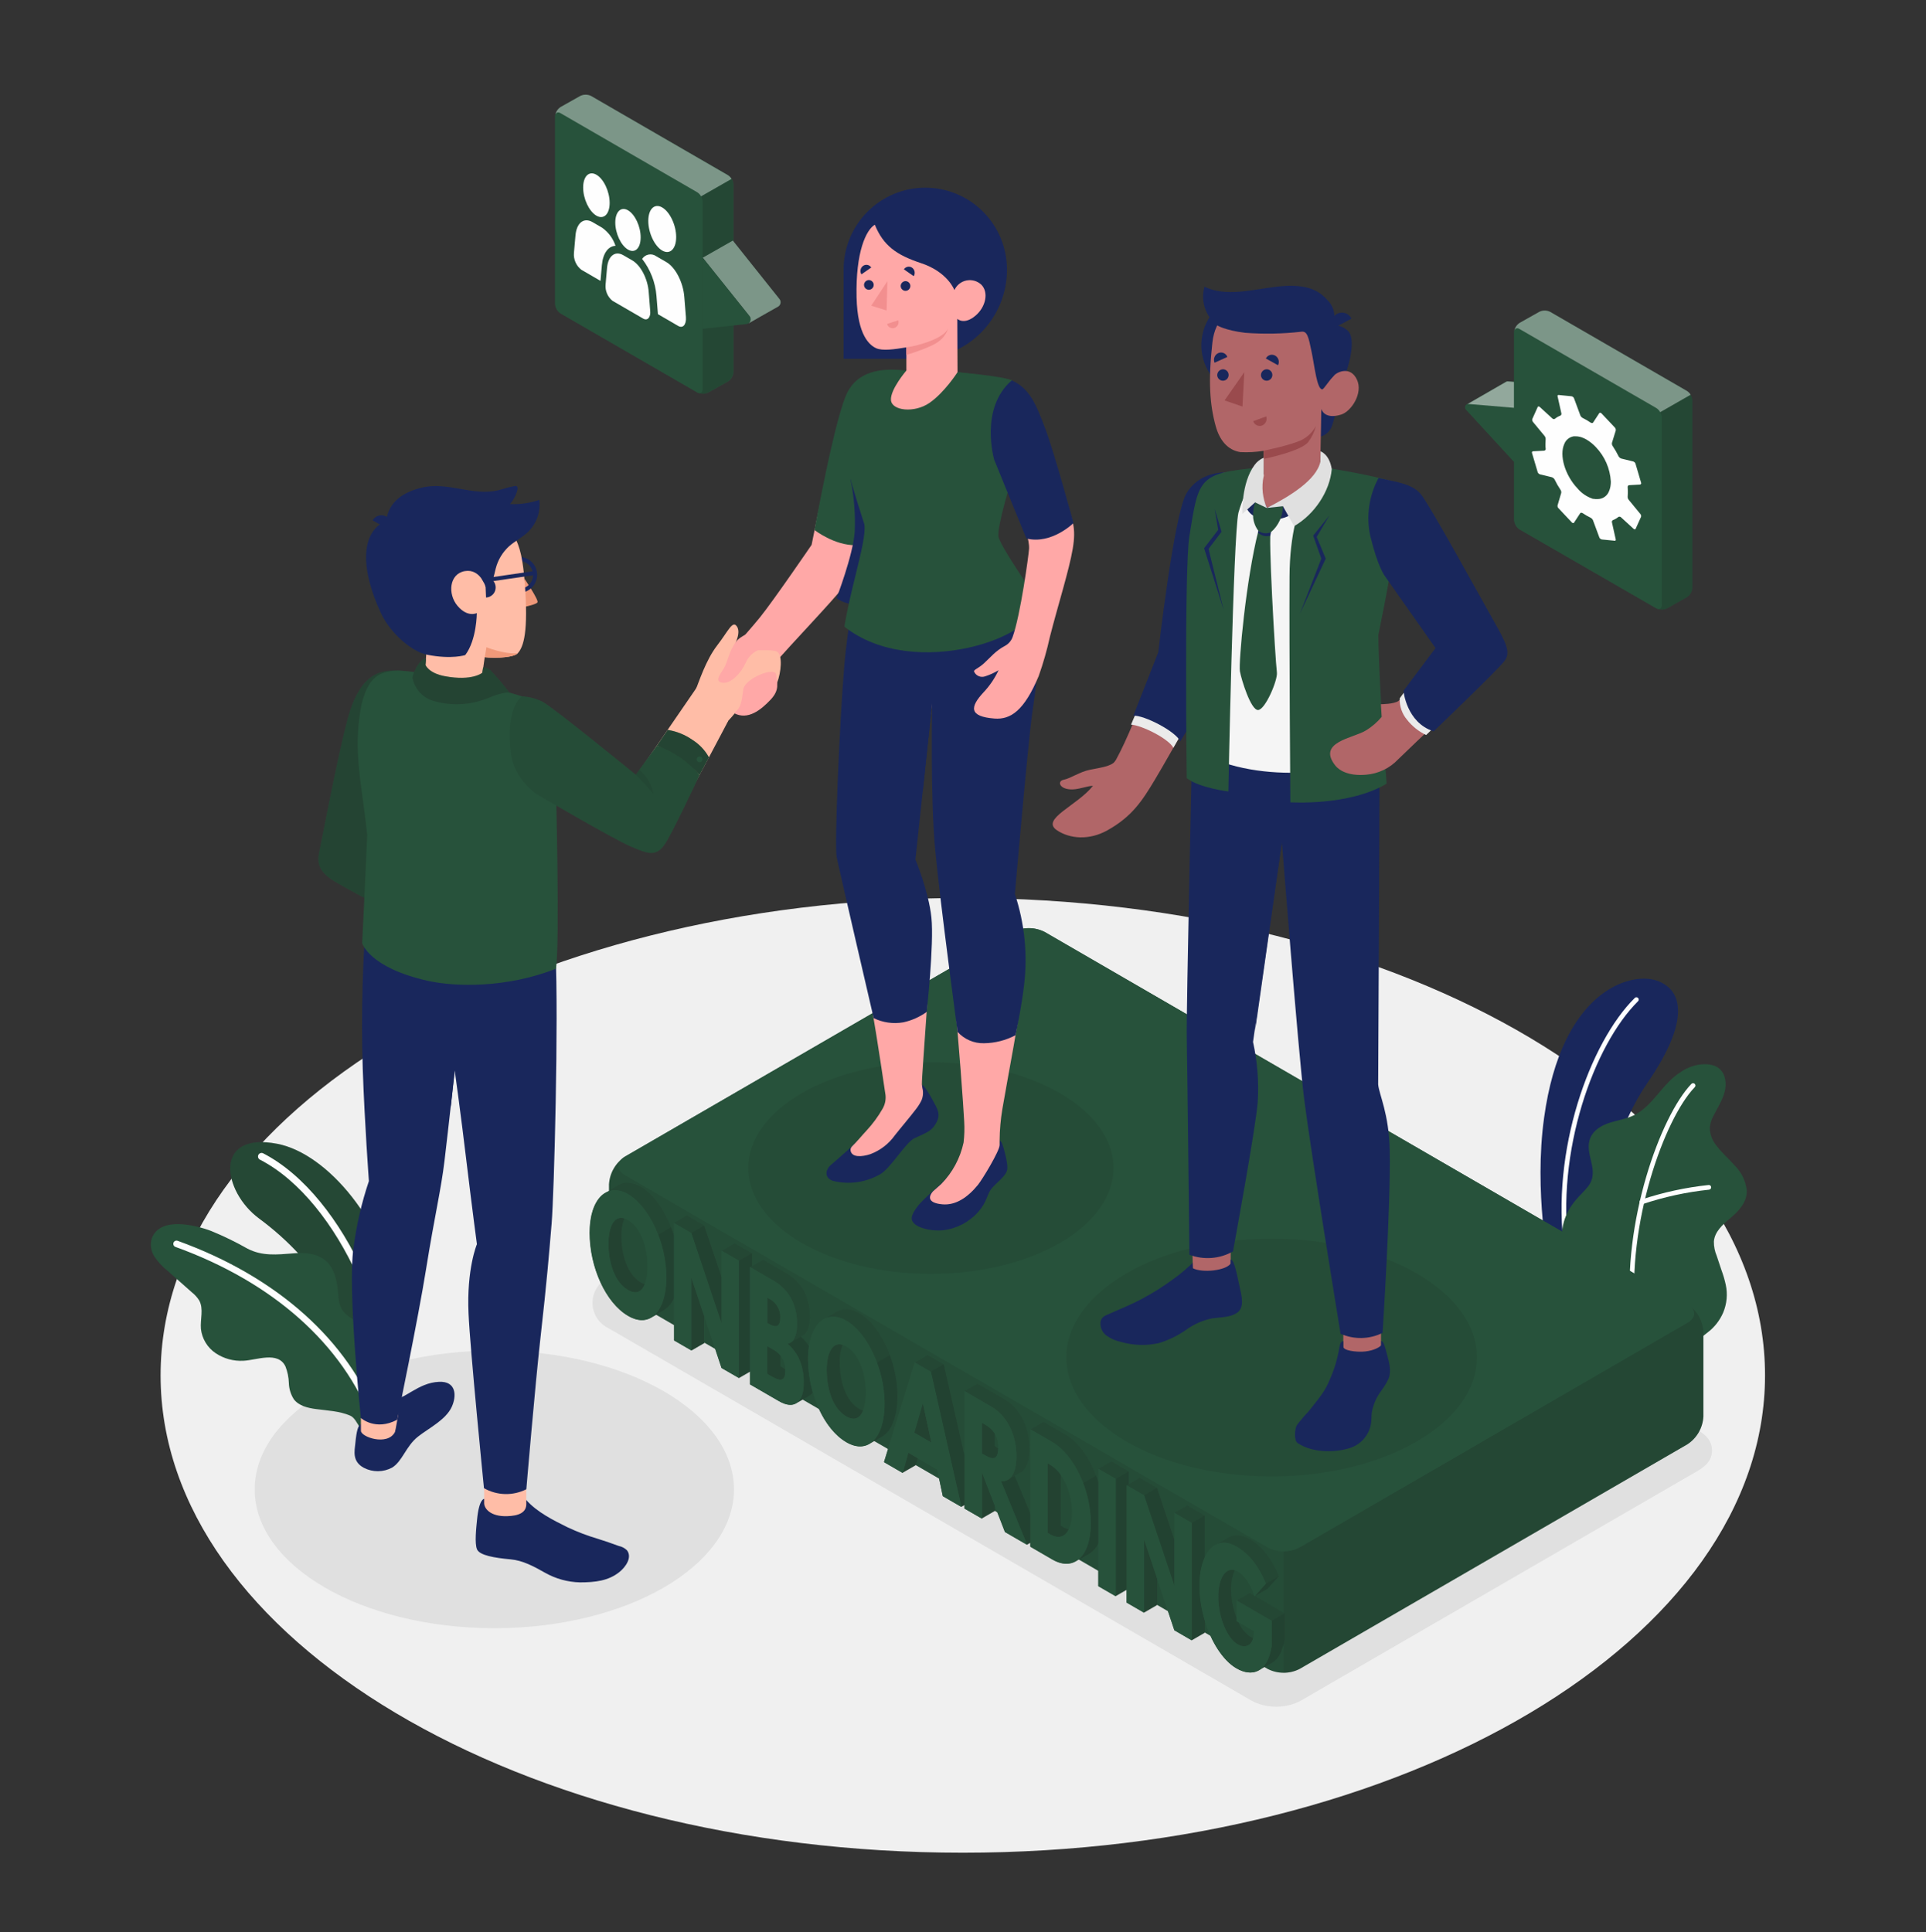 <svg width="306" height="307" viewBox="0 0 306 307" fill="none" xmlns="http://www.w3.org/2000/svg">
<rect x="0" y="0" width="306" height="307" fill="#333333" stroke="none"/>
<path d="M152.969 294.382C223.361 294.382 280.425 260.424 280.425 218.535C280.425 176.646 223.361 142.687 152.969 142.687C82.578 142.687 25.514 176.646 25.514 218.535C25.514 260.424 82.578 294.382 152.969 294.382Z" fill="#F0F0F0"/>
<path d="M78.538 258.709C99.565 258.709 116.61 248.835 116.61 236.654C116.61 224.473 99.565 214.599 78.538 214.599C57.511 214.599 40.465 224.473 40.465 236.654C40.465 248.835 57.511 258.709 78.538 258.709Z" fill="#E0E0E0"/>
<path d="M202.768 271.179C201.37 271.196 199.992 270.852 198.765 270.178L96.659 211.032C95.904 210.668 95.267 210.098 94.821 209.387C94.376 208.676 94.139 207.853 94.139 207.013C94.139 206.173 94.376 205.35 94.821 204.639C95.267 203.928 95.904 203.358 96.659 202.995L158.269 167.309C159.502 166.648 160.877 166.302 162.275 166.302C163.672 166.302 165.048 166.648 166.28 167.309L268.386 226.449C269.99 227.376 272.003 228.261 272.003 230.471C272.003 232.681 269.99 233.541 268.386 234.487L206.776 270.16C205.55 270.84 204.169 271.191 202.768 271.179Z" fill="#E0E0E0"/>
<path d="M253.668 205.616L246.122 201.251C246.122 201.251 243.674 189.437 245.326 177.587C248.099 157.393 259.029 154.372 263.203 155.803C267.377 157.233 268.607 162.096 261.728 172.08C257.652 177.968 252.707 190.229 253.668 205.616Z" fill="#19275C"/>
<path d="M248.925 199.016H248.974C249.071 199.001 249.159 198.948 249.219 198.869C249.278 198.79 249.304 198.69 249.292 198.592C247.095 183.046 253.27 165.983 260.253 159.087C260.287 159.053 260.314 159.013 260.333 158.968C260.351 158.923 260.361 158.875 260.361 158.826C260.361 158.778 260.351 158.73 260.333 158.685C260.314 158.64 260.287 158.6 260.253 158.565C260.219 158.53 260.179 158.502 260.134 158.483C260.089 158.464 260.041 158.455 259.993 158.455C259.944 158.455 259.896 158.464 259.852 158.483C259.807 158.502 259.766 158.53 259.733 158.565C252.621 165.584 246.324 182.929 248.552 198.703C248.565 198.792 248.61 198.873 248.679 198.93C248.748 198.988 248.835 199.018 248.925 199.016Z" fill="#FEFEFE"/>
<path d="M267.652 213.672C268.497 214.096 270.712 212.168 271.324 211.701C272.395 210.886 273.238 209.807 273.772 208.57C274.364 207.166 274.507 205.613 274.182 204.124C274.01 203.338 273.783 202.564 273.503 201.81L272.75 199.55C272.444 198.832 272.29 198.059 272.297 197.278C272.407 195.706 273.729 194.546 274.929 193.539C276.257 192.421 277.628 190.972 277.517 189.1C277.346 187.654 276.7 186.306 275.681 185.268C274.733 184.182 273.619 183.236 272.744 182.082C272.067 181.279 271.681 180.271 271.648 179.22C271.703 178.576 271.886 177.95 272.187 177.378C272.799 176.15 273.588 174.959 273.974 173.627C274.36 172.295 274.207 170.661 273.142 169.777C272.26 169.053 271.012 169.016 269.886 169.163C268.829 169.354 267.827 169.773 266.948 170.391C264.078 172.202 262.572 175.819 259.494 177.256C258.307 177.814 256.985 177.992 255.736 178.398C254.488 178.803 253.233 179.515 252.707 180.725C251.563 183.371 254.268 185.895 252.352 188.467C251.74 189.266 250.987 189.91 250.357 190.672C248.576 192.833 247.786 195.098 248.288 198.604C248.461 199.867 248.905 201.078 249.591 202.151C250.277 203.224 251.188 204.134 252.26 204.818C252.26 204.818 267.523 213.598 267.652 213.672Z" fill="#27523B"/>
<path d="M259.488 209.423C259.586 209.414 259.676 209.366 259.739 209.29C259.802 209.214 259.833 209.116 259.825 209.018C258.429 194.349 264.47 177.747 269.243 172.761C269.281 172.727 269.312 172.685 269.333 172.638C269.355 172.591 269.366 172.54 269.367 172.488C269.367 172.437 269.357 172.386 269.338 172.338C269.318 172.291 269.288 172.248 269.251 172.212C269.214 172.176 269.17 172.149 269.122 172.131C269.073 172.113 269.022 172.106 268.971 172.109C268.919 172.112 268.869 172.126 268.823 172.149C268.778 172.173 268.737 172.206 268.705 172.245C263.839 177.329 257.689 194.208 259.09 209.085C259.094 209.134 259.107 209.181 259.129 209.224C259.152 209.268 259.182 209.306 259.219 209.337C259.256 209.369 259.299 209.392 259.345 209.407C259.391 209.422 259.44 209.427 259.488 209.423Z" fill="#FEFEFE"/>
<path d="M260.877 191.322H260.987C264.409 190.177 267.945 189.409 271.532 189.032C271.629 189.021 271.718 188.973 271.78 188.897C271.841 188.821 271.871 188.724 271.863 188.627C271.86 188.578 271.847 188.531 271.825 188.487C271.803 188.443 271.773 188.405 271.735 188.373C271.698 188.341 271.655 188.318 271.609 188.303C271.562 188.289 271.513 188.284 271.465 188.289C267.813 188.675 264.214 189.457 260.73 190.622C260.639 190.658 260.566 190.728 260.526 190.818C260.486 190.908 260.482 191.009 260.516 191.101C260.545 191.172 260.596 191.231 260.661 191.27C260.726 191.31 260.801 191.328 260.877 191.322Z" fill="#FEFEFE"/>
<path d="M58.813 226.161L63.593 224.435C64.145 218.674 64.036 212.869 63.269 207.133C61.328 194.251 52.02 183.291 44.064 181.744C33.807 179.767 35.374 189.327 41.145 193.594C50.349 200.403 57.4 210.602 58.813 226.161Z" fill="#27523B"/>
<g opacity="0.2">
<path d="M58.813 226.161L63.593 224.435C64.145 218.674 64.036 212.869 63.269 207.133C61.328 194.251 52.02 183.291 44.064 181.744C33.807 179.767 35.374 189.327 41.145 193.594C50.349 200.403 57.4 210.602 58.813 226.161Z" fill="#1C1C1C"/>
</g>
<path d="M61.157 225.565H61.102C61.03 225.55 60.962 225.52 60.901 225.478C60.84 225.436 60.788 225.383 60.748 225.32C60.709 225.258 60.681 225.189 60.669 225.116C60.656 225.043 60.657 224.968 60.674 224.896C63.238 213.107 54.125 190.862 41.298 184.261C41.165 184.193 41.064 184.074 41.018 183.932C40.972 183.789 40.985 183.634 41.053 183.5C41.121 183.367 41.239 183.266 41.382 183.22C41.524 183.174 41.679 183.186 41.812 183.254C55.031 190.058 64.413 212.99 61.769 225.135C61.737 225.27 61.657 225.388 61.544 225.467C61.432 225.546 61.294 225.581 61.157 225.565Z" fill="#FEFEFE"/>
<path d="M61.867 225.056C62.1 223.662 62.24 221.611 62.283 221.108C62.442 219.328 62.234 217.535 61.671 215.839C60.927 213.597 59.439 211.679 57.455 210.406C56.377 209.736 55.111 209.239 54.395 208.171C53.782 207.25 53.782 206.095 53.678 205.008C53.513 203.228 53.011 201.324 51.628 200.219C50.245 199.114 48.33 198.991 46.567 199.151C44.027 199.347 41.671 199.624 39.315 198.396C37.454 197.34 35.528 196.403 33.55 195.59C31.047 194.644 25.41 193.238 24.119 196.769C23.971 197.258 23.933 197.774 24.008 198.279C24.083 198.785 24.269 199.267 24.553 199.691C25.126 200.535 25.824 201.287 26.622 201.92L30.484 205.34C30.946 205.7 31.342 206.138 31.653 206.636C32.387 207.974 31.793 209.632 31.922 211.155C32.011 211.931 32.267 212.678 32.673 213.345C33.079 214.012 33.624 214.583 34.272 215.017C35.572 215.882 37.115 216.302 38.672 216.214C40.741 216.134 44.18 214.636 45.355 217.123C45.686 217.965 45.868 218.858 45.894 219.763C45.921 220.671 46.192 221.556 46.677 222.323C47.473 223.379 48.893 223.717 50.202 223.889C52.038 224.135 53.923 224.202 55.625 224.927C56.322 225.221 56.745 226.155 57.142 226.769C58.434 226.314 59.866 225.835 61.867 225.056Z" fill="#27523B"/>
<path d="M59.609 226.357C59.513 226.348 59.421 226.312 59.345 226.253C59.268 226.195 59.209 226.116 59.174 226.026C54.499 213.629 43.379 203.719 27.864 198.119C27.739 198.071 27.637 197.975 27.581 197.852C27.525 197.73 27.519 197.59 27.565 197.463C27.61 197.336 27.704 197.232 27.825 197.173C27.946 197.115 28.086 197.106 28.213 197.149C44.015 202.853 55.349 212.978 60.135 225.663C60.181 225.791 60.175 225.932 60.12 226.056C60.063 226.18 59.962 226.277 59.835 226.327C59.762 226.351 59.685 226.361 59.609 226.357Z" fill="#FEFEFE"/>
<path d="M201.403 265.18L99.297 206.034C98.557 205.55 97.942 204.898 97.501 204.131C97.059 203.364 96.805 202.504 96.757 201.619V188.191C96.805 187.307 97.059 186.446 97.501 185.679C97.942 184.912 98.557 184.26 99.297 183.776L160.907 148.091C161.694 147.688 162.564 147.478 163.447 147.478C164.33 147.478 165.2 147.688 165.987 148.091L268.093 207.231C268.832 207.715 269.448 208.367 269.889 209.134C270.33 209.901 270.585 210.761 270.633 211.646V225.074C270.585 225.958 270.33 226.819 269.889 227.586C269.448 228.353 268.832 229.005 268.093 229.489L206.483 265.18C205.695 265.58 204.825 265.789 203.943 265.789C203.06 265.789 202.19 265.58 201.403 265.18Z" fill="#27523B"/>
<path opacity="0.2" d="M270.633 211.646V225.08C270.585 225.964 270.33 226.823 269.888 227.589C269.447 228.355 268.832 229.006 268.093 229.489L206.483 265.174C205.703 265.594 204.828 265.805 203.943 265.788V246.472C204.828 246.487 205.702 246.275 206.483 245.858L268.093 210.172C269.409 209.411 269.494 208.214 268.35 207.397C269.019 207.893 269.57 208.531 269.965 209.265C270.359 210 270.587 210.813 270.633 211.646Z" fill="#1C1C1C"/>
<path opacity="0.1" d="M203.943 246.472V265.788C203.058 265.806 202.183 265.595 201.403 265.174L99.297 206.034C98.557 205.552 97.941 204.901 97.5 204.135C97.059 203.369 96.804 202.509 96.757 201.625V188.185C96.805 187.353 97.034 186.542 97.428 185.809C97.823 185.076 98.373 184.438 99.04 183.942C97.902 184.759 97.993 185.956 99.297 186.717L201.409 245.864C202.189 246.278 203.061 246.488 203.943 246.472Z" fill="#1C1C1C"/>
<path d="M268.093 210.172L206.483 245.864C205.695 246.264 204.825 246.472 203.943 246.472C203.06 246.472 202.19 246.264 201.403 245.864L99.297 186.717C97.895 185.907 97.895 184.587 99.297 183.776L160.907 148.091C161.694 147.688 162.564 147.478 163.447 147.478C164.33 147.478 165.2 147.688 165.987 148.091L268.093 207.231C269.494 208.042 269.494 209.374 268.093 210.172Z" fill="#27523B"/>
<path d="M136.519 208.656C135.179 207.876 133.93 207.845 132.914 208.441C132.572 208.637 131.146 209.448 130.778 209.669C129.671 210.356 128.857 211.805 128.539 213.868C128.176 213.312 127.74 212.808 127.241 212.37L127.608 212.162C128.343 211.732 128.692 210.651 128.692 209.196C128.692 205.647 127.051 203.498 124.971 202.295L121.225 200.164L119.469 201.177V199.145L116.715 197.555L114.658 198.746V203.044L111.886 194.742L109.132 193.152L107.1 194.319V196.333C106.048 192.864 104.101 189.861 101.868 188.566C101.353 188.21 100.752 188 100.129 187.958C99.505 187.915 98.882 188.043 98.324 188.326L98.245 188.369L96.231 189.53C95.185 190.045 93.716 191.906 93.716 195.903C93.716 201.349 96.237 207.035 99.836 209.104C101.225 209.908 102.467 209.951 103.465 209.368C103.808 209.165 105.142 208.392 105.472 208.207C106.214 207.755 106.793 207.078 107.125 206.273V212.99L109.879 214.581L111.935 213.39V209.092L114.658 217.356L117.412 218.946L119.169 217.933V219.966L123.753 222.618C124.879 223.275 125.791 223.373 126.452 222.999C126.813 222.802 128.202 221.986 128.545 221.771C128.788 221.634 128.998 221.442 129.157 221.212C130.154 224.718 132.082 227.757 134.487 229.157C135.827 229.931 137.033 229.992 138.012 229.476C138.398 229.274 139.787 228.439 140.118 228.248C141.654 227.407 142.621 225.111 142.621 221.789C142.596 216.38 139.873 210.602 136.519 208.656ZM102.449 204.051C102.236 203.985 102.031 203.896 101.837 203.787C99.585 202.479 98.722 199.2 98.722 196.419C98.695 195.456 98.853 194.497 99.187 193.594C99.401 193.653 99.607 193.74 99.799 193.852C101.935 195.08 102.902 198.433 102.902 201.22C102.924 202.183 102.771 203.143 102.449 204.051ZM123.979 217.104V215.348C124.49 215.979 124.775 216.764 124.787 217.577L123.979 217.104ZM137.125 224.141C136.911 224.075 136.706 223.984 136.513 223.871C134.261 222.569 133.398 219.284 133.398 216.503C133.371 215.54 133.529 214.581 133.863 213.678C134.075 213.743 134.28 213.829 134.475 213.936C136.617 215.164 137.578 218.516 137.578 221.304C137.6 222.269 137.447 223.231 137.125 224.141Z" fill="#27523B"/>
<path d="M199.359 253.582L201.366 252.44L203.184 250.451C202.131 247.872 200.656 245.79 198.533 244.562C197.266 243.832 196.128 243.776 195.197 244.268C194.812 244.476 193.361 245.318 193.019 245.526C192.308 245.99 191.755 246.661 191.434 247.448V240.792L188.68 239.196L186.623 240.387V244.685L183.833 236.39L181.079 234.8L179.316 235.825V233.787L176.568 232.196L174.512 233.381V235.524C173.441 232.129 171.452 229.243 169.261 227.96L165.76 225.934L163.71 227.125V240.596L161.201 234.493L162.18 233.934C163.031 233.455 163.551 232.215 163.551 230.189C163.551 226.505 161.85 223.662 159.61 222.366L155.295 219.867L153.233 221.04V231.245L149.94 216.742L147.394 215.268L145.338 216.46L140.442 232.295L143.398 234.008L145.454 232.817L145.778 231.65L148.887 233.455L149.781 237.698L152.737 239.411L153.208 239.141V239.687L155.962 241.277L158.018 240.086V239.208L159.646 243.414L163.147 245.44L163.692 245.127V245.741L167.186 247.774C168.557 248.566 169.836 248.639 170.858 248.074L172.988 246.846C173.644 246.43 174.166 245.83 174.487 245.121V252.022L177.235 253.613L178.992 252.6V254.632L181.746 256.228L183.802 255.037V250.739L186.574 259.034L189.328 260.631L191.385 259.44V257.456C192.413 260.864 194.279 263.836 196.428 265.082C197.652 265.794 198.943 265.991 199.977 265.402C200.326 265.205 201.642 264.419 201.972 264.241C202.958 263.719 203.735 262.51 204.059 260.379V256.333L199.359 253.582ZM158.355 229.906L158.037 229.716V227.794C158.42 228.472 158.608 229.244 158.581 230.023V230.078L158.355 229.906ZM168.514 234.29C169.715 236.054 170.355 238.141 170.35 240.277C170.376 241.195 170.203 242.109 169.842 242.954C169.532 242.889 169.235 242.775 168.961 242.616L168.539 242.364L168.514 234.29ZM199.23 259.176C199.236 259.542 199.194 259.907 199.108 260.262C198.955 260.21 198.807 260.142 198.667 260.06C197.836 259.486 197.182 258.687 196.782 257.757L199.23 259.176ZM198.508 253.091L196.452 254.3V257.02C195.894 255.598 195.603 254.085 195.595 252.557C195.561 251.504 195.755 250.456 196.164 249.487C196.319 249.535 196.469 249.599 196.611 249.677C197.664 250.291 198.576 251.458 199.273 253.539L198.508 253.091Z" fill="#27523B"/>
<path opacity="0.2" d="M134.463 209.847C137.816 211.787 140.54 217.571 140.54 223.017C140.54 226.339 139.573 228.635 138.031 229.476C138.465 229.243 139.775 228.463 140.093 228.285C141.629 227.444 142.596 225.148 142.596 221.826C142.596 216.38 139.873 210.596 136.519 208.656C135.179 207.876 133.93 207.845 132.914 208.441C132.571 208.637 131.146 209.448 130.778 209.669C131.794 209.036 133.079 209.042 134.463 209.847Z" fill="#1C1C1C"/>
<path opacity="0.3" d="M123.979 217.104V215.348C123.629 214.959 123.215 214.633 122.755 214.384L121.892 213.887V218.295L122.755 218.793C124.059 219.548 124.775 219.351 124.775 217.884C124.775 217.774 124.775 217.675 124.775 217.571L123.979 217.104Z" fill="#1C1C1C"/>
<path opacity="0.2" d="M114.634 210.27L114.658 210.289V203.019L111.886 194.724L109.132 193.134L107.082 194.325L109.83 195.915L114.634 210.27Z" fill="#1C1C1C"/>
<path opacity="0.1" d="M109.83 195.915L111.886 194.724L114.658 203.019V210.289L109.83 195.915Z" fill="#1C1C1C"/>
<path opacity="0.3" d="M123.973 209.282C123.98 208.664 123.811 208.057 123.486 207.533C123.161 207.008 122.693 206.588 122.137 206.322L121.917 206.2V210.221L122.137 210.35C123.324 211.038 123.973 210.841 123.973 209.282Z" fill="#1C1C1C"/>
<path opacity="0.2" d="M128.52 213.881C128.163 213.322 127.728 212.818 127.229 212.383L127.608 212.162C128.33 211.732 128.679 210.657 128.679 209.208C128.679 205.659 127.039 203.51 124.958 202.307L121.225 200.164L119.469 201.177V199.145L116.715 197.555L114.658 198.746L117.412 200.336V218.989L119.169 217.976V201.324L122.914 203.498C124.995 204.726 126.635 206.844 126.635 210.399C126.635 212.112 126.152 213.304 125.123 213.525C126.635 214.808 127.7 216.711 127.7 219.72C127.7 221.427 127.253 222.575 126.433 223.023C126.794 222.827 128.183 222.01 128.526 221.795C128.77 221.658 128.979 221.467 129.138 221.236C128.646 219.526 128.393 217.755 128.385 215.975C128.377 215.274 128.422 214.574 128.52 213.881Z" fill="#1C1C1C"/>
<path opacity="0.3" d="M136.519 223.871C134.267 222.569 133.404 219.284 133.404 216.503C133.377 215.54 133.535 214.581 133.869 213.678C133.961 213.709 134.053 213.74 134.15 213.783C132.247 212.941 131.347 215.06 131.347 217.694C131.347 220.475 132.21 223.76 134.463 225.062C135.803 225.835 136.66 225.301 137.125 224.141C136.913 224.075 136.71 223.984 136.519 223.871Z" fill="#1C1C1C"/>
<path opacity="0.2" d="M101.843 188.566C100.527 187.804 99.309 187.761 98.306 188.314L98.189 188.381L96.225 189.511C96.56 189.323 96.927 189.2 97.308 189.149C98.183 189.072 99.059 189.288 99.799 189.763C103.147 191.709 105.87 197.487 105.87 202.939C105.87 206.23 104.915 208.514 103.422 209.374C103.765 209.171 105.093 208.398 105.423 208.214C106.167 207.762 106.748 207.085 107.082 206.279V196.327C106.023 192.857 104.071 189.855 101.843 188.566Z" fill="#1C1C1C"/>
<path opacity="0.3" d="M98.728 196.419C98.701 195.456 98.859 194.497 99.193 193.594C99.287 193.621 99.379 193.654 99.468 193.692C97.565 192.857 96.672 194.97 96.672 197.61C96.672 200.391 97.534 203.67 99.787 204.978C101.121 205.751 101.978 205.211 102.449 204.051C102.236 203.985 102.031 203.896 101.837 203.787C99.591 202.479 98.728 199.2 98.728 196.419Z" fill="#1C1C1C"/>
<path opacity="0.2" d="M161.207 234.493L162.18 233.934C163.031 233.455 163.551 232.215 163.551 230.189C163.551 226.505 161.85 223.662 159.61 222.366L155.295 219.867L153.233 221.04L157.553 223.539C159.787 224.835 161.488 227.696 161.488 231.361C161.488 234.161 160.491 235.463 159.04 235.328L163.196 245.446L163.741 245.133V240.577L161.207 234.493Z" fill="#1C1C1C"/>
<path opacity="0.3" d="M196.171 249.499L196.372 249.573C194.794 248.891 193.545 250.672 193.545 253.748C193.545 256.824 194.922 260.287 196.605 261.269C197.682 261.883 198.747 261.632 199.102 260.281C198.949 260.229 198.801 260.161 198.661 260.078C197.829 259.504 197.176 258.706 196.776 257.776L196.446 257.579V257.02C195.888 255.598 195.597 254.085 195.589 252.557C195.56 251.507 195.759 250.464 196.171 249.499Z" fill="#1C1C1C"/>
<path opacity="0.2" d="M169.267 227.96L165.766 225.934L163.716 227.125L167.211 229.151C170.522 231.067 173.3 236.568 173.3 241.996C173.3 245.324 172.266 247.46 170.705 248.191L170.889 248.111L173.019 246.883C173.675 246.467 174.196 245.867 174.518 245.158V235.524C173.447 232.129 171.476 229.243 169.267 227.96Z" fill="#1C1C1C"/>
<path opacity="0.3" d="M168.52 242.383V234.309C168.092 233.686 167.537 233.16 166.892 232.767L166.464 232.522V243.574L166.892 243.819C168.202 244.581 169.243 244.182 169.824 242.972C169.514 242.908 169.216 242.794 168.943 242.634L168.52 242.383Z" fill="#1C1C1C"/>
<path opacity="0.3" d="M155.987 241.302L158.043 240.111V239.233L155.987 233.934V241.302Z" fill="#1C1C1C"/>
<path opacity="0.2" d="M181.776 237.587L186.574 251.949L186.605 251.967V244.697L183.833 236.396L181.079 234.806L179.322 235.825V233.787L176.574 232.196L174.518 233.388L177.266 234.978V253.631L179.022 252.618V235.997L181.776 237.587Z" fill="#1C1C1C"/>
<path opacity="0.3" d="M144.316 230.815L143.422 234.026L145.479 232.841L145.803 231.674L144.316 230.815Z" fill="#1C1C1C"/>
<path opacity="0.3" d="M146.598 222.98L145.252 227.628L147.975 229.206L146.629 222.999L146.598 222.98Z" fill="#1C1C1C"/>
<path opacity="0.3" d="M181.776 244.667V256.241V256.247L183.833 255.056V250.745L181.807 244.685L181.776 244.667Z" fill="#1C1C1C"/>
<path opacity="0.2" d="M191.415 247.442V240.792L188.661 239.196L186.605 240.387L189.359 241.984V260.637L191.415 259.446V257.462C190.873 255.7 190.59 253.867 190.577 252.022C190.527 250.453 190.813 248.891 191.415 247.442Z" fill="#1C1C1C"/>
<path opacity="0.2" d="M149.946 216.773L147.394 215.293L145.344 216.484L147.89 217.958L152.761 239.435L153.233 239.165V231.263L149.946 216.773Z" fill="#1C1C1C"/>
<path opacity="0.3" d="M158.043 229.734V227.794C157.606 227.14 157.007 226.611 156.305 226.259L155.987 226.075V230.987L156.305 231.171C157.333 231.785 158.563 232.399 158.588 230.109L158.361 229.986L158.043 229.734Z" fill="#1C1C1C"/>
<path opacity="0.2" d="M199.359 253.582L201.366 252.44L203.184 250.451C202.131 247.872 200.656 245.79 198.533 244.562C197.266 243.832 196.128 243.776 195.197 244.268C194.849 244.458 193.625 245.17 193.141 245.453C194.077 244.961 195.21 245.023 196.477 245.753C198.6 246.981 200.075 249.063 201.128 251.636L199.328 253.65C199.316 253.618 199.305 253.585 199.298 253.551L198.533 253.109L196.452 254.3L202.027 257.53V261.564C201.709 263.676 200.938 264.886 199.965 265.414H200.002C200.35 265.217 201.666 264.431 201.997 264.253C202.982 263.731 203.759 262.522 204.084 260.391V256.345L199.359 253.582Z" fill="#1C1C1C"/>
<path opacity="0.1" d="M107.1 206.261V196.326C106.965 195.872 106.806 195.424 106.641 194.988L104.585 196.167C105.424 198.32 105.866 200.609 105.888 202.921C105.888 206.212 104.934 208.496 103.44 209.356C103.783 209.153 105.117 208.379 105.448 208.195C106.189 207.743 106.768 207.066 107.1 206.261Z" fill="#1C1C1C"/>
<path opacity="0.1" d="M117.412 200.305L119.469 199.114V201.146L119.169 201.324V217.939L117.412 218.959V200.305Z" fill="#1C1C1C"/>
<path opacity="0.1" d="M147.89 217.958L149.946 216.773L153.233 231.263V239.165L152.761 239.435L147.89 217.958Z" fill="#1C1C1C"/>
<path opacity="0.1" d="M161.207 234.493L160.16 235.107C159.823 235.329 159.415 235.416 159.016 235.352L163.171 245.471L163.716 245.158V240.602L161.207 234.493Z" fill="#1C1C1C"/>
<path opacity="0.1" d="M179.322 233.787L177.266 234.978V253.631L179.022 252.618V235.997L179.322 235.825V233.787Z" fill="#1C1C1C"/>
<path opacity="0.1" d="M181.776 237.587L183.833 236.396L186.605 244.697V251.967L181.776 237.587Z" fill="#1C1C1C"/>
<path opacity="0.1" d="M201.109 251.636L203.166 250.444L201.366 252.458L199.31 253.65L201.109 251.636Z" fill="#1C1C1C"/>
<path opacity="0.1" d="M202.033 261.564C201.715 263.676 200.944 264.886 199.971 265.414H200.008C200.357 265.217 201.672 264.431 202.003 264.253C202.988 263.731 203.765 262.522 204.09 260.391V256.345L202.033 257.536V261.564Z" fill="#1C1C1C"/>
<path opacity="0.1" d="M173.3 241.996C173.3 245.324 172.266 247.46 170.705 248.191L170.889 248.111L173.019 246.883C173.675 246.467 174.196 245.867 174.518 245.158V235.524C174.402 235.162 174.279 234.806 174.145 234.462L172.088 235.647C172.872 237.672 173.282 239.823 173.3 241.996Z" fill="#1C1C1C"/>
<path opacity="0.1" d="M142.596 221.826C142.57 219.603 142.155 217.403 141.372 215.324L139.316 216.515C140.099 218.594 140.513 220.795 140.54 223.017C140.54 226.339 139.573 228.635 138.031 229.476C138.465 229.243 139.775 228.463 140.093 228.285C141.629 227.444 142.596 225.148 142.596 221.826Z" fill="#1C1C1C"/>
<path opacity="0.1" d="M127.7 219.72C127.7 221.427 127.253 222.575 126.433 223.023C126.794 222.827 128.183 222.01 128.526 221.795C128.77 221.658 128.979 221.467 129.138 221.236C128.646 219.526 128.393 217.755 128.385 215.975C128.383 215.274 128.435 214.574 128.538 213.881C128.181 213.322 127.747 212.818 127.247 212.383L125.589 213.347H125.527C125.501 213.365 125.472 213.379 125.442 213.39C125.344 213.443 125.239 213.48 125.13 213.5C126.635 214.808 127.7 216.742 127.7 219.72Z" fill="#1C1C1C"/>
<path opacity="0.3" d="M109.83 202.995V214.568L111.886 213.377V209.073L109.86 203.007L109.83 202.995Z" fill="#1C1C1C"/>
<path opacity="0.1" d="M189.359 241.984V260.637L191.415 259.446V257.462C190.873 255.7 190.59 253.867 190.577 252.022C190.528 250.455 190.814 248.896 191.415 247.448V240.792L189.359 241.984Z" fill="#1C1C1C"/>
<path d="M99.787 189.757C103.14 191.703 105.864 197.481 105.864 202.933C105.864 208.385 103.257 211.099 99.787 209.073C96.219 207.004 93.667 201.318 93.667 195.872C93.667 190.426 96.463 187.835 99.787 189.757ZM99.787 204.978C101.984 206.249 102.889 203.995 102.889 201.214C102.889 198.433 101.923 195.074 99.787 193.846C97.651 192.618 96.671 194.822 96.671 197.604C96.671 200.385 97.534 203.67 99.787 204.978Z" fill="#27523B"/>
<path d="M109.83 214.568L107.076 212.978V194.319L109.83 195.915L114.628 210.27V198.715L117.382 200.305V218.959L114.628 217.368L109.83 203.007V214.568Z" fill="#27523B"/>
<path d="M122.914 203.498C124.995 204.726 126.635 206.844 126.635 210.399C126.635 212.112 126.152 213.304 125.123 213.525C126.635 214.808 127.7 216.711 127.7 219.72C127.7 222.728 126.256 224.085 123.753 222.63L119.169 219.978V201.324L122.914 203.498ZM122.143 210.35C123.324 211.038 123.979 210.841 123.979 209.282C123.986 208.664 123.817 208.057 123.492 207.533C123.167 207.008 122.699 206.588 122.143 206.322L121.923 206.2V210.221L122.143 210.35ZM122.755 218.793C124.059 219.548 124.775 219.351 124.775 217.884C124.815 217.167 124.645 216.453 124.286 215.831C123.927 215.209 123.395 214.706 122.755 214.384L121.892 213.887V218.295L122.755 218.793Z" fill="#27523B"/>
<path d="M134.463 209.847C137.816 211.787 140.54 217.571 140.54 223.017C140.54 228.463 137.933 231.189 134.463 229.157C130.895 227.094 128.379 221.402 128.379 215.956C128.379 210.51 131.146 207.919 134.463 209.847ZM134.463 225.062C136.66 226.333 137.565 224.079 137.565 221.298C137.565 218.516 136.605 215.158 134.463 213.93C132.321 212.702 131.347 214.906 131.347 217.688C131.347 220.469 132.192 223.76 134.463 225.062Z" fill="#27523B"/>
<path d="M152.761 239.46L149.805 237.747L148.912 233.504L144.316 230.839L143.422 234.057L140.466 232.344L145.362 216.509L147.908 217.982L152.761 239.46ZM146.641 223.023H146.611L145.264 227.671L147.988 229.249L146.641 223.023Z" fill="#27523B"/>
<path d="M157.553 223.557C159.787 224.853 161.488 227.714 161.488 231.38C161.488 234.18 160.491 235.481 159.04 235.346L163.196 245.465L159.695 243.439L156.023 233.934V241.302L153.269 239.712V221.04L157.553 223.557ZM156.329 231.11C157.37 231.724 158.612 232.338 158.612 229.992C158.612 227.647 157.388 226.83 156.329 226.228L156.011 226.044V230.956L156.329 231.11Z" fill="#27523B"/>
<path d="M167.211 229.151C170.522 231.067 173.3 236.568 173.3 241.996C173.3 247.424 170.534 249.732 167.211 247.804L163.716 245.778V227.125L167.211 229.151ZM166.892 243.819C168.924 244.998 170.313 243.408 170.332 240.295C170.35 237.182 168.912 233.934 166.892 232.767L166.464 232.522V243.574L166.892 243.819Z" fill="#27523B"/>
<path d="M177.266 253.631L174.518 252.041V233.381L177.266 234.978V253.631Z" fill="#27523B"/>
<path d="M181.764 256.247L179.01 254.65V235.997L181.764 237.618L186.562 251.979H186.593V240.387L189.347 241.984V260.637L186.593 259.04L181.795 244.685H181.764V256.247Z" fill="#27523B"/>
<path d="M202.033 261.564C201.372 265.911 198.827 266.476 196.458 265.076C193.208 263.191 190.577 257.346 190.577 252.01C190.577 246.674 193.062 243.776 196.458 245.741C198.582 246.969 200.057 249.051 201.109 251.623L199.31 253.637C198.606 251.488 197.688 250.297 196.617 249.677C194.922 248.695 193.557 250.5 193.557 253.735C193.557 256.971 194.934 260.275 196.617 261.257C197.939 262.018 199.237 261.46 199.237 259.176L196.452 257.579V254.3L202.027 257.53L202.033 261.564Z" fill="#27523B"/>
<path opacity="0.1" d="M147.89 202.405C163.918 202.405 176.911 194.878 176.911 185.594C176.911 176.309 163.918 168.782 147.89 168.782C131.862 168.782 118.869 176.309 118.869 185.594C118.869 194.878 131.862 202.405 147.89 202.405Z" fill="#1C1C1C"/>
<path opacity="0.1" d="M202.027 234.585C220.039 234.585 234.641 226.126 234.641 215.692C234.641 205.258 220.039 196.799 202.027 196.799C184.015 196.799 169.414 205.258 169.414 215.692C169.414 226.126 184.015 234.585 202.027 234.585Z" fill="#1C1C1C"/>
<path d="M93.918 15.258L115.668 27.808C115.921 27.974 116.131 28.197 116.282 28.459C116.433 28.721 116.521 29.016 116.537 29.319V59.116C116.521 59.417 116.433 59.711 116.28 59.971C116.128 60.232 115.916 60.452 115.662 60.614L112.559 62.364C112.288 62.499 111.989 62.569 111.687 62.569C111.384 62.569 111.086 62.499 110.815 62.364L89.07 49.801C88.817 49.637 88.605 49.414 88.454 49.152C88.303 48.889 88.216 48.594 88.201 48.291V18.494C88.218 18.193 88.305 17.9 88.456 17.64C88.607 17.379 88.818 17.158 89.07 16.995L92.179 15.246C92.45 15.111 92.748 15.043 93.05 15.045C93.352 15.047 93.649 15.12 93.918 15.258Z" fill="#27523B"/>
<path d="M111.653 61.848V32.051C111.636 31.748 111.547 31.453 111.394 31.192C111.241 30.93 111.027 30.709 110.772 30.547L89.07 17.99C88.587 17.714 88.201 17.941 88.201 18.494V48.291C88.216 48.594 88.303 48.889 88.454 49.152C88.605 49.414 88.817 49.637 89.07 49.801L110.772 62.352C111.268 62.628 111.653 62.407 111.653 61.848Z" fill="#27523B"/>
<path opacity="0.2" d="M110.772 62.352C111.043 62.485 111.342 62.554 111.644 62.554C111.946 62.554 112.245 62.485 112.516 62.352L115.619 60.602C115.873 60.44 116.085 60.22 116.237 59.959C116.39 59.699 116.478 59.405 116.494 59.104V29.312C116.479 28.999 116.384 28.695 116.219 28.428L111.384 31.197C111.542 31.455 111.63 31.749 111.641 32.051V61.848C111.653 62.358 111.298 62.628 110.772 62.352Z" fill="#1C1C1C"/>
<path opacity="0.4" d="M88.214 18.334C88.281 17.898 88.636 17.72 89.071 17.99L110.772 30.547C111.029 30.706 111.24 30.931 111.384 31.197L116.225 28.428C116.075 28.176 115.865 27.965 115.613 27.814L93.918 15.252C93.648 15.116 93.35 15.045 93.049 15.045C92.747 15.045 92.449 15.116 92.18 15.252L89.071 17.002C88.841 17.149 88.646 17.345 88.498 17.575C88.351 17.805 88.254 18.064 88.214 18.334Z" fill="#FEFEFE"/>
<path d="M118.881 51.416C119.426 51.091 123.508 48.782 123.642 48.709C123.742 48.646 123.827 48.562 123.891 48.463C123.955 48.364 123.996 48.252 124.013 48.135C124.029 48.018 124.02 47.898 123.985 47.785C123.951 47.672 123.892 47.569 123.814 47.481L116.433 38.228L111.653 40.948L119.034 50.194C119.11 50.282 119.166 50.385 119.2 50.496C119.233 50.607 119.243 50.724 119.228 50.84C119.214 50.955 119.176 51.066 119.116 51.165C119.056 51.264 118.976 51.35 118.881 51.416Z" fill="#27523B"/>
<path opacity="0.4" d="M118.881 51.416C119.426 51.091 123.508 48.782 123.642 48.709C123.742 48.646 123.827 48.562 123.891 48.463C123.955 48.364 123.996 48.252 124.013 48.135C124.029 48.018 124.02 47.898 123.985 47.785C123.951 47.672 123.892 47.569 123.814 47.481L116.433 38.228L111.653 40.948L119.034 50.194C119.11 50.282 119.166 50.385 119.2 50.496C119.233 50.607 119.243 50.724 119.228 50.84C119.214 50.955 119.176 51.066 119.116 51.165C119.056 51.264 118.976 51.35 118.881 51.416Z" fill="#FEFEFE"/>
<path d="M111.653 40.954L119.034 50.164C119.14 50.27 119.214 50.404 119.246 50.55C119.279 50.697 119.268 50.85 119.215 50.991C119.163 51.132 119.071 51.254 118.951 51.344C118.831 51.433 118.688 51.486 118.538 51.496L111.653 52.245V40.954Z" fill="#27523B"/>
<path d="M97.755 35.36C97.755 33.641 98.66 32.769 99.774 33.414C100.888 34.059 101.788 35.974 101.788 37.712C101.788 39.45 100.888 40.303 99.774 39.658C98.66 39.014 97.755 37.08 97.755 35.36Z" fill="#FEFEFE"/>
<path d="M102.204 50.63L97.308 47.794C96.93 47.488 96.633 47.095 96.442 46.647C96.251 46.2 96.172 45.712 96.213 45.227L96.445 42.575C96.61 40.659 97.724 39.793 99.04 40.555L100.472 41.384C101.788 42.151 102.92 44.3 103.067 46.412L103.299 49.335C103.428 50.403 102.889 51.017 102.204 50.63Z" fill="#FEFEFE"/>
<path d="M103 35.102C103 33.211 103.991 32.253 105.215 32.966C106.439 33.678 107.43 35.784 107.43 37.669C107.43 39.554 106.439 40.518 105.215 39.812C103.991 39.106 103 36.993 103 35.102Z" fill="#FEFEFE"/>
<path d="M107.767 51.797L104.53 49.918L104.297 47.008C104.126 44.87 103.334 42.83 102.02 41.138C102.138 40.956 102.292 40.8 102.472 40.681C102.652 40.561 102.855 40.479 103.068 40.441C103.281 40.403 103.499 40.41 103.71 40.46C103.92 40.51 104.118 40.603 104.291 40.733L105.876 41.648C107.32 42.489 108.538 44.847 108.722 47.174L108.979 50.379C109.071 51.576 108.501 52.221 107.767 51.797Z" fill="#FEFEFE"/>
<path d="M96.861 32.235C96.861 30.436 95.919 28.434 94.756 27.765C93.593 27.096 92.651 27.998 92.651 29.797C92.651 31.596 93.593 33.592 94.756 34.267C95.919 34.943 96.861 34.034 96.861 32.235Z" fill="#FEFEFE"/>
<path d="M97.791 39.057C96.647 39.106 95.79 40.229 95.625 42.127L95.405 44.632L92.345 42.851C91.944 42.535 91.628 42.123 91.426 41.654C91.224 41.184 91.142 40.671 91.188 40.162L91.433 37.405C91.604 35.397 92.767 34.501 94.138 35.293L95.637 36.165C96.649 36.869 97.405 37.884 97.791 39.057Z" fill="#FEFEFE"/>
<path d="M246.899 69.885V61.21L239.598 60.596C239.492 60.583 239.385 60.605 239.292 60.657C239.01 60.81 233.129 64.206 233.037 64.261C232.969 64.302 232.911 64.358 232.867 64.424C232.823 64.49 232.794 64.566 232.783 64.645C232.772 64.724 232.779 64.804 232.803 64.88C232.826 64.956 232.867 65.026 232.921 65.084L240.657 73.508L246.899 69.885Z" fill="#27523B"/>
<path d="M240.657 73.484L232.921 65.084C232.848 65.005 232.8 64.906 232.784 64.799C232.768 64.692 232.785 64.583 232.832 64.486C232.879 64.389 232.954 64.309 233.048 64.255C233.141 64.202 233.248 64.178 233.356 64.188L240.657 64.802V73.484Z" fill="#27523B"/>
<path d="M246.893 61.21L240.657 64.808L233.356 64.194C233.27 64.186 233.184 64.199 233.105 64.231C233.686 63.887 239.029 60.804 239.292 60.663C239.385 60.611 239.492 60.589 239.598 60.602L246.893 61.21Z" fill="#27523B"/>
<path opacity="0.5" d="M246.893 61.21L240.657 64.808L233.356 64.194C233.27 64.186 233.184 64.199 233.105 64.231C233.686 63.887 239.029 60.804 239.292 60.663C239.385 60.611 239.492 60.589 239.598 60.602L246.893 61.21Z" fill="#FEFEFE"/>
<path d="M246.287 49.55L268.007 62.1C268.259 62.267 268.469 62.49 268.62 62.752C268.77 63.014 268.858 63.308 268.876 63.61V93.408C268.861 93.71 268.773 94.003 268.621 94.264C268.468 94.525 268.256 94.745 268.001 94.906L264.892 96.656C264.622 96.79 264.324 96.861 264.023 96.861C263.721 96.861 263.424 96.79 263.154 96.656L241.434 84.118C241.182 83.953 240.972 83.731 240.821 83.47C240.67 83.208 240.582 82.915 240.565 82.614V52.804C240.582 52.502 240.67 52.209 240.822 51.949C240.974 51.688 241.186 51.468 241.44 51.306L244.549 49.562C244.818 49.424 245.115 49.351 245.417 49.349C245.718 49.347 246.017 49.416 246.287 49.55Z" fill="#27523B"/>
<path d="M264.023 96.146V66.343C264.006 66.042 263.92 65.749 263.77 65.488C263.62 65.226 263.411 65.004 263.16 64.838L241.434 52.282C240.957 52.006 240.565 52.233 240.565 52.786V82.589C240.578 82.895 240.664 83.193 240.815 83.459C240.967 83.725 241.179 83.951 241.434 84.118L263.16 96.65C263.631 96.926 264.023 96.699 264.023 96.146Z" fill="#27523B"/>
<path opacity="0.2" d="M263.16 96.65C263.431 96.782 263.728 96.85 264.029 96.85C264.33 96.85 264.627 96.782 264.898 96.65L268.007 94.9C268.26 94.738 268.471 94.519 268.623 94.259C268.776 94 268.864 93.708 268.882 93.408V63.61C268.869 63.294 268.772 62.986 268.601 62.72L263.772 65.489C263.93 65.747 264.018 66.041 264.029 66.343V96.14C264.023 96.65 263.662 96.945 263.16 96.65Z" fill="#1C1C1C"/>
<path opacity="0.4" d="M240.577 52.632C240.644 52.19 241.006 52.018 241.434 52.282L263.16 64.838C263.414 65.002 263.624 65.225 263.772 65.489L268.607 62.72C268.457 62.467 268.247 62.256 267.995 62.106L246.287 49.55C246.017 49.415 245.72 49.345 245.418 49.345C245.117 49.345 244.819 49.415 244.549 49.55L241.44 51.3C241.21 51.448 241.015 51.643 240.866 51.873C240.717 52.103 240.619 52.361 240.577 52.632Z" fill="#FEFEFE"/>
<path d="M243.398 71.967L244.31 75.037C244.345 75.123 244.4 75.199 244.47 75.259C244.54 75.319 244.624 75.361 244.714 75.381L246.514 75.817C246.704 75.867 246.868 75.988 246.973 76.154C247.258 76.738 247.581 77.302 247.94 77.843C248.034 77.983 248.071 78.155 248.044 78.322L247.462 80.305C247.45 80.389 247.459 80.475 247.486 80.555C247.514 80.635 247.56 80.707 247.621 80.766L249.727 83.001C249.76 83.047 249.809 83.082 249.864 83.099C249.919 83.115 249.979 83.113 250.033 83.093C250.05 83.082 250.064 83.067 250.075 83.05L251.061 81.545C251.128 81.435 251.306 81.447 251.465 81.545C251.624 81.644 251.856 81.797 252.046 81.908C252.236 82.018 252.45 82.135 252.658 82.233C252.84 82.318 252.988 82.46 253.08 82.638L254.115 85.432C254.156 85.511 254.216 85.579 254.29 85.629C254.364 85.679 254.448 85.711 254.537 85.721L256.452 85.911C256.509 85.934 256.573 85.934 256.63 85.911C256.662 85.892 256.687 85.863 256.701 85.829C256.716 85.795 256.719 85.757 256.709 85.721L256.097 82.97C256.085 82.898 256.098 82.823 256.135 82.76C256.172 82.697 256.23 82.65 256.299 82.626C256.601 82.508 256.882 82.342 257.132 82.135C257.201 82.098 257.281 82.085 257.359 82.098C257.436 82.112 257.507 82.15 257.56 82.209L259.519 84.001C259.575 84.061 259.651 84.098 259.733 84.106H259.806C259.827 84.092 259.844 84.073 259.855 84.05L260.73 82.116C260.75 82.037 260.749 81.954 260.729 81.875C260.709 81.795 260.669 81.722 260.614 81.662L258.778 79.427C258.664 79.291 258.601 79.12 258.601 78.942C258.646 78.415 258.646 77.885 258.601 77.358C258.6 77.322 258.606 77.286 258.62 77.252C258.633 77.218 258.654 77.188 258.68 77.163C258.706 77.137 258.736 77.118 258.77 77.105C258.804 77.092 258.84 77.086 258.876 77.088L260.522 76.996C260.687 76.996 260.792 76.861 260.743 76.719L259.837 73.649C259.802 73.565 259.746 73.49 259.676 73.431C259.606 73.372 259.522 73.331 259.433 73.312L257.634 72.876C257.443 72.823 257.279 72.701 257.175 72.532C256.889 71.951 256.566 71.388 256.208 70.85C256.114 70.709 256.077 70.538 256.104 70.371L256.716 68.381C256.722 68.296 256.71 68.211 256.682 68.13C256.654 68.05 256.609 67.977 256.55 67.915L254.445 65.686C254.323 65.557 254.164 65.532 254.09 65.643L253.111 67.141C253.044 67.251 252.866 67.239 252.701 67.141C252.326 66.879 251.931 66.647 251.52 66.447C251.337 66.365 251.188 66.222 251.097 66.042L250.063 63.248C250.022 63.169 249.961 63.101 249.888 63.051C249.814 63.001 249.729 62.969 249.641 62.96L247.725 62.769C247.668 62.75 247.605 62.75 247.548 62.769C247.513 62.785 247.485 62.813 247.47 62.848C247.454 62.883 247.451 62.923 247.462 62.96L248.074 65.71C248.086 65.781 248.073 65.855 248.037 65.917C248.002 65.98 247.945 66.028 247.878 66.054C247.574 66.17 247.29 66.336 247.04 66.545C246.971 66.584 246.891 66.597 246.813 66.584C246.735 66.57 246.664 66.531 246.611 66.472L244.653 64.679C244.549 64.587 244.445 64.556 244.372 64.593C244.348 64.605 244.328 64.624 244.316 64.648L243.447 66.582C243.428 66.662 243.428 66.746 243.447 66.826C243.467 66.906 243.504 66.98 243.558 67.043L245.394 69.265C245.507 69.404 245.57 69.577 245.571 69.757C245.571 70.021 245.534 70.297 245.534 70.573C245.534 70.85 245.534 71.083 245.577 71.341C245.577 71.377 245.57 71.413 245.556 71.447C245.541 71.481 245.52 71.511 245.494 71.536C245.468 71.561 245.437 71.581 245.403 71.594C245.368 71.607 245.332 71.612 245.296 71.611L243.656 71.703C243.617 71.696 243.578 71.696 243.539 71.703C243.513 71.711 243.488 71.724 243.466 71.741C243.444 71.759 243.426 71.781 243.413 71.805C243.4 71.83 243.392 71.857 243.39 71.885C243.387 71.912 243.39 71.94 243.398 71.967ZM250.608 77.579C248.643 75.504 247.713 72.354 248.527 70.555C248.647 70.234 248.849 69.952 249.114 69.736C249.379 69.52 249.696 69.379 250.033 69.327H250.106H250.173H250.259C250.729 69.318 251.194 69.418 251.618 69.621C251.784 69.692 251.946 69.774 252.101 69.867C252.637 70.19 253.126 70.587 253.552 71.046C254.966 72.523 255.808 74.459 255.926 76.504C255.929 76.691 255.918 76.878 255.896 77.063C255.86 77.41 255.771 77.75 255.632 78.07C255.49 78.434 255.242 78.746 254.919 78.965C254.597 79.184 254.216 79.3 253.827 79.298H253.649H253.448L253.282 79.267H253.203H253.099C252.127 78.951 251.263 78.365 250.608 77.579Z" fill="#FEFEFE"/>
<path d="M194.555 75.061C190.516 75.86 187.902 77.996 187.033 84.345C185.999 91.971 184.347 103.692 184.347 103.692C184.347 103.692 178.979 118.95 176.244 122.376C175.457 123.292 174.584 124.128 173.637 124.875C171.121 128.037 165.271 130.143 167.927 131.924C169.965 133.287 173.043 133.557 175.956 131.924C179.891 129.726 181.501 127.19 183.453 123.942C185.901 119.896 194.304 104.755 194.304 104.755L194.555 75.061Z" fill="#B16668"/>
<path d="M177.217 120.872C176.697 121.744 174.903 121.959 173.196 122.303C171.489 122.646 170.179 123.653 168.992 123.899C167.97 124.108 168.263 125.33 170.087 125.428C171.911 125.526 174.059 124.132 174.414 125.428C174.769 126.723 178.141 123.193 177.217 120.872Z" fill="#B16668"/>
<path d="M180.785 112.595L179.695 115.137C181.44 115.254 185.681 117.378 186.427 118.821L187.927 116.206L180.785 112.595Z" fill="#EBEBEB"/>
<path d="M194.555 75.061C194.555 75.061 190.448 74.933 188.465 78.469C186.482 82.006 184.028 103.643 184.028 103.643L180.069 113.719C181.739 113.602 186.856 116.218 187.517 117.808L194.42 106.461L194.555 75.061Z" fill="#19275C"/>
<path d="M219.414 206.642H213.423V216.932H219.414V206.642Z" fill="#B16668"/>
<path d="M195.528 202.215L189.542 202.417L189.243 191.531L195.528 191.322V202.215Z" fill="#B16668"/>
<path d="M219.194 119.656C219.194 125.397 218.961 172.301 218.961 172.301C219.102 173.952 220.687 176.893 220.797 182.843C220.981 191.439 219.659 211.787 219.659 211.787C218.625 212.298 217.491 212.574 216.339 212.598C215.186 212.621 214.042 212.39 212.988 211.922C212.988 211.922 208.282 183.175 207.205 174.64C206.269 167.186 203.661 133.76 203.661 133.76L199.078 165.553C199.773 168.686 200.024 171.903 199.824 175.107C199.543 179.055 195.895 198.838 195.895 198.838C194.852 199.43 193.692 199.785 192.497 199.877C191.301 199.969 190.101 199.797 188.98 199.372C188.98 199.372 188.625 168.316 188.551 164.693C188.472 160.561 189.414 118.416 189.414 118.416L219.194 119.656Z" fill="#19275C"/>
<path d="M213.423 213.967V213.107C213.098 213.107 212.903 213.42 212.78 214.194C212.688 214.746 212.609 215.17 212.425 215.895C212.161 216.945 211.811 217.972 211.379 218.965C210.534 221.058 209.824 221.838 207.884 224.288C207.23 224.967 206.617 225.685 206.048 226.437C205.687 227.082 205.559 228.893 206.171 229.298C208.435 230.809 211.868 230.852 214.298 230.133C215.205 229.882 216.02 229.373 216.646 228.669C217.273 227.964 217.683 227.093 217.829 226.161C217.915 225.608 217.884 225.037 217.945 224.478C218.158 223.212 218.673 222.015 219.445 220.991C219.897 220.4 220.285 219.762 220.602 219.087C221.103 217.859 220.699 216.466 220.375 215.232C220.1 214.169 219.8 213.003 219.439 213.101C219.439 213.23 219.439 213.758 219.439 213.758C219.004 214.243 217.799 214.722 216.44 214.771C215.54 214.814 213.417 214.636 213.423 213.967Z" fill="#19275C"/>
<path d="M189.481 200.563C189.481 200.723 188.924 201.214 188.257 201.791C187.601 202.36 186.914 202.893 186.201 203.387C184.742 204.456 183.211 205.42 181.617 206.273C179.726 207.317 178.019 207.949 175.754 208.975C175.523 209.071 175.314 209.216 175.142 209.399C175.003 209.56 174.908 209.754 174.867 209.963C174.8 210.392 174.853 210.831 175.021 211.231C175.188 211.631 175.463 211.977 175.815 212.229C176.524 212.728 177.329 213.073 178.178 213.242C180.098 213.785 182.122 213.846 184.071 213.42C185.676 212.938 187.191 212.196 188.557 211.222C189.771 210.362 191.151 209.766 192.609 209.472C193.882 209.288 195.442 209.349 196.544 208.588C197.768 207.741 197.278 205.936 196.935 204.382C196.556 202.688 196.085 200.041 195.522 200.158V200.772C194.806 201.865 191.085 202.313 189.506 201.509L189.481 200.563Z" fill="#19275C"/>
<path d="M203.674 133.76C200.574 132.784 197.724 131.139 195.326 128.94C195.326 128.94 196.935 131.967 201.727 134.779L199.408 163.791L203.674 133.76Z" fill="#19275C"/>
<path d="M208.802 75.62C210.84 76.111 214.953 76.787 215.871 80.864C216.978 85.776 217.34 96.41 217.34 96.41L217.719 120.123C213.594 123.138 197.584 124.777 188.9 118.416C188.9 118.416 190.815 89.945 190.815 85.512C190.815 81.079 193.263 75.761 200.051 75.362L208.802 75.62Z" fill="#F5F5F5"/>
<path d="M200.124 74.908C198.555 76.837 197.408 79.075 196.758 81.478C195.938 85.064 195.161 125.759 195.161 125.759C195.161 125.759 190.528 125.195 188.545 123.635C188.545 123.635 188.141 90.375 188.967 85.205C190.442 76.062 190.332 75.154 200.124 74.294V74.908Z" fill="#27523B"/>
<path d="M210.589 74.294C210.589 74.294 204.94 77.775 204.879 91.646C204.824 103.631 205.008 127.479 205.008 127.479C205.008 127.479 214.384 128.093 220.308 124.513C220.308 124.513 219.084 109.372 218.992 100.905C221.44 88.883 223.582 77.161 220.136 76.21C216.691 75.258 210.589 74.294 210.589 74.294Z" fill="#27523B"/>
<path d="M211.22 81.895L208.637 85.106L209.928 88.766L206.532 97.503L210.632 88.766L209.194 85.315L211.22 81.895Z" fill="#19275C"/>
<path d="M192.982 80.864L193.545 84.186L191.305 87.108L194.42 96.951L192.009 87.219L194.077 84.486L192.982 80.864Z" fill="#19275C"/>
<path d="M207.346 54.849C207.347 56.483 206.865 58.082 205.96 59.442C205.056 60.802 203.77 61.862 202.265 62.488C200.76 63.115 199.103 63.279 197.505 62.961C195.906 62.643 194.438 61.856 193.285 60.701C192.133 59.545 191.348 58.073 191.029 56.469C190.711 54.866 190.874 53.204 191.497 51.694C192.12 50.183 193.176 48.892 194.531 47.983C195.886 47.075 197.479 46.59 199.108 46.59C201.292 46.59 203.386 47.46 204.931 49.009C206.475 50.557 207.344 52.658 207.346 54.849Z" fill="#19275C"/>
<path d="M213.343 60.725C213.343 60.725 212.009 67.012 211.47 68.043C211.116 68.683 210.528 69.161 209.83 69.376L209.928 64.949L213.343 60.725Z" fill="#19275C"/>
<path d="M211.666 51.711C212.129 51.661 212.597 51.716 213.036 51.872C213.475 52.028 213.872 52.282 214.2 52.614C215.302 53.743 214.683 57.268 213.319 60.725L210.803 61.013L211.666 51.711Z" fill="#19275C"/>
<path d="M210.075 61.013C210.577 61.314 211.299 60.344 211.911 59.693C212.523 59.042 214.561 58.152 215.583 60.307C216.605 62.462 214.69 65.366 213.092 65.87C210.338 66.736 209.928 64.967 209.928 64.967L209.72 76.246C207.817 78.703 203.545 81.576 201.244 81.159C199.408 80.827 199.004 77.714 200.76 75.675V71.629C199.539 71.832 198.3 71.902 197.064 71.838C195.038 71.525 193.759 69.922 193.153 67.724C192.223 64.366 191.929 60.596 192.627 54.394C193.49 46.775 202.37 46.707 207.131 49.716C211.893 52.724 210.075 61.013 210.075 61.013Z" fill="#B16668"/>
<path d="M210.075 61.867C210.326 61.867 211.299 60.264 211.911 59.693C212.78 58.901 211.66 51.711 211.66 51.711C211.959 51.079 212.06 50.37 211.951 49.679C211.842 48.988 211.527 48.346 211.048 47.837C209.861 46.517 208.196 44.914 202.798 45.553C198.943 46.013 194.751 47.217 191.366 45.553C191.054 46.66 191.078 47.836 191.436 48.93C191.793 50.024 192.468 50.986 193.374 51.693C193.374 51.693 194.598 52.485 197.823 52.878C200.8 53.103 203.792 53.046 206.758 52.706C207.694 52.583 207.89 53.492 208.398 55.972C208.857 58.152 209.224 61.848 210.075 61.867Z" fill="#19275C"/>
<path d="M211.66 52.27L214.72 50.63C214.623 50.425 214.485 50.241 214.314 50.09C214.144 49.939 213.945 49.825 213.729 49.754C213.513 49.682 213.286 49.656 213.059 49.676C212.833 49.696 212.613 49.761 212.413 49.869C212.007 50.099 211.704 50.475 211.564 50.92C211.424 51.366 211.459 51.849 211.66 52.27Z" fill="#19275C"/>
<path d="M200.767 71.617C200.767 71.617 205.289 70.702 206.887 69.861C207.814 69.375 208.573 68.62 209.065 67.694C208.832 68.619 208.416 69.487 207.841 70.248C206.685 71.728 200.797 72.912 200.797 72.912L200.767 71.617Z" fill="#9A4A4D"/>
<path d="M200.338 59.626C200.347 59.803 200.407 59.974 200.511 60.118C200.616 60.262 200.76 60.372 200.926 60.434C201.092 60.496 201.273 60.508 201.445 60.468C201.618 60.428 201.776 60.339 201.898 60.21C202.02 60.081 202.103 59.92 202.134 59.745C202.166 59.57 202.146 59.389 202.076 59.226C202.006 59.062 201.89 58.923 201.742 58.825C201.595 58.726 201.421 58.674 201.244 58.674C200.998 58.68 200.765 58.784 200.595 58.962C200.426 59.141 200.333 59.379 200.338 59.626Z" fill="#19275C"/>
<path d="M201.115 56.961L203.049 58.035C203.187 57.766 203.213 57.453 203.124 57.164C203.035 56.875 202.837 56.633 202.572 56.488C202.446 56.422 202.308 56.381 202.165 56.369C202.023 56.357 201.88 56.373 201.745 56.417C201.609 56.461 201.483 56.532 201.375 56.625C201.267 56.719 201.179 56.833 201.115 56.961Z" fill="#19275C"/>
<path d="M201.177 66.159L199.108 66.926C199.153 67.065 199.226 67.194 199.322 67.305C199.418 67.415 199.535 67.505 199.667 67.569C199.798 67.633 199.941 67.67 200.087 67.678C200.232 67.686 200.378 67.664 200.516 67.614C200.79 67.501 201.011 67.288 201.134 67.018C201.257 66.747 201.272 66.44 201.177 66.159Z" fill="#9A4A4D"/>
<path d="M192.97 57.636L195.002 56.715C194.951 56.577 194.873 56.451 194.772 56.344C194.671 56.238 194.55 56.153 194.415 56.096C194.28 56.038 194.135 56.009 193.989 56.01C193.842 56.011 193.697 56.042 193.563 56.101C193.283 56.227 193.064 56.459 192.953 56.747C192.842 57.034 192.848 57.353 192.97 57.636Z" fill="#19275C"/>
<path d="M193.392 59.626C193.4 59.803 193.461 59.974 193.565 60.118C193.669 60.262 193.814 60.372 193.98 60.434C194.146 60.496 194.326 60.508 194.499 60.468C194.672 60.428 194.829 60.339 194.952 60.21C195.074 60.081 195.156 59.92 195.188 59.745C195.22 59.57 195.199 59.389 195.13 59.226C195.06 59.062 194.944 58.923 194.796 58.825C194.648 58.726 194.475 58.674 194.298 58.674C194.052 58.68 193.819 58.784 193.649 58.962C193.48 59.141 193.387 59.379 193.392 59.626Z" fill="#19275C"/>
<path d="M197.694 59.134L197.401 64.599L194.555 63.623L197.694 59.134Z" fill="#9A4A4D"/>
<path d="M197.951 80.52C198.508 81.84 199.53 82.362 201.391 82.589C202.324 82.655 203.261 82.531 204.145 82.222C205.029 81.914 205.841 81.429 206.532 80.796L204.775 79.04L201.287 80.704L200.338 78.469L197.951 80.52Z" fill="#19275C"/>
<path d="M199.408 79.82C199.141 80.609 199.037 81.445 199.102 82.276C199.189 83.027 199.475 83.741 199.928 84.345C200.221 84.534 200.554 84.651 200.9 84.689C201.247 84.726 201.597 84.682 201.923 84.56C202.52 84.048 202.998 83.412 203.327 82.697C203.655 81.981 203.826 81.203 203.827 80.416L201.287 80.704L199.408 79.82Z" fill="#27523B"/>
<path d="M199.928 84.345C197.951 92.118 196.758 105.344 196.997 106.676C197.235 108.009 198.722 112.816 199.867 112.816C201.011 112.816 203.025 108.058 202.872 106.842C202.584 104.527 201.446 84.333 201.923 84.542L199.928 84.345Z" fill="#27523B"/>
<path d="M201.923 84.56C201.601 84.703 201.247 84.758 200.897 84.721C200.547 84.683 200.213 84.553 199.928 84.345L199.861 84.603C200.109 84.863 200.424 85.048 200.771 85.138C201.118 85.228 201.483 85.219 201.825 85.113L201.923 84.56Z" fill="#19275C"/>
<path d="M201.287 80.704C204.873 78.893 209.206 76.246 209.781 73.336L209.812 71.715C209.812 71.715 211.22 72.163 211.587 74.54C211.281 78.101 208.814 81.76 205.608 83.596L203.827 80.434L201.287 80.704Z" fill="#E0E0E0"/>
<path d="M200.773 72.734C200.195 72.973 199.694 73.368 199.328 73.876C197.18 76.75 197.382 81.662 197.382 81.662L199.408 79.82L201.287 80.729C200.586 79.146 200.402 77.382 200.76 75.688L200.773 72.734Z" fill="#E0E0E0"/>
<path d="M220.13 76.234C222.933 76.959 224.788 77.186 226.709 80.864C228.38 84.063 236.091 97.442 237.725 100.653C238.545 102.243 239.359 104.061 237.193 106.265C235.455 108.021 224.016 118.797 222.15 120.639C220.808 122.066 218.984 122.942 217.034 123.095C214.127 123.353 212.707 122.321 212.193 121.689C209.133 117.888 215.008 117.311 217.034 116.052C217.971 115.477 218.81 114.753 219.518 113.909L219.396 111.895C219.396 111.895 221.538 111.895 222.223 111.349C222.909 110.802 229.01 102.845 229.01 102.845C229.01 102.845 220.283 91.32 219.163 88.907C218.043 86.494 216.77 78.088 220.13 76.234Z" fill="#B16668"/>
<path d="M223.79 109.028L222.389 110.956C222.333 112.185 222.739 113.39 223.527 114.333C224.341 115.381 225.389 116.223 226.587 116.789L228.423 115.014L223.79 109.028Z" fill="#EBEBEB"/>
<path d="M222.982 109.765C222.982 109.765 223.435 114.812 227.774 116.206C227.774 116.206 238.092 106.326 239.059 104.988C240.026 103.649 239.353 102.243 237.279 98.59C235.204 94.937 227.052 80.023 225.699 78.469C224.347 76.916 222.162 76.627 219.023 75.952C217.488 78.774 217.025 82.06 217.719 85.199C218.943 90.246 220.063 91.584 220.063 91.584L228.074 102.974L222.982 109.765Z" fill="#19275C"/>
<path d="M141.072 174.198C141.109 174.833 140.949 175.464 140.613 176.003C139.771 177.408 138.778 178.715 137.651 179.902C136.066 181.615 133.691 183.635 131.99 185.121C131.048 185.95 131.011 187.202 132.363 187.638C134.883 188.26 137.544 187.888 139.799 186.601C141.488 185.692 143.893 181.486 145.307 180.848C146.917 180.117 147.822 179.749 148.367 179.006C149.181 177.888 149.389 177.053 148.692 175.751C147.933 174.333 146.788 172.141 146.317 172.381L146.464 172.835C146.097 173.995 142.945 175.346 141.329 175.021L141.072 174.198Z" fill="#19275C"/>
<path d="M153.41 182.057V181.277C153.257 182.462 151.69 186.103 149.548 188.068C147.841 189.628 145.515 191.427 144.922 193.164C144.328 194.902 147.67 195.694 149.873 195.473C152.015 195.209 153.988 194.173 155.424 192.557C156.825 190.948 156.801 189.843 157.455 188.958C158.11 188.074 159.616 187.074 159.971 186.048C160.167 185.483 159.934 184.249 159.659 183.205C159.383 182.162 159.138 181.191 158.814 181.277V181.891C158.043 182.498 157.088 182.82 156.109 182.806C155.32 182.819 153.404 182.659 153.41 182.057Z" fill="#19275C"/>
<path d="M162.272 125.256C163.061 117.489 164.646 105.166 162.884 96.466C153.936 95.109 145.075 93.893 136.029 92.782C133.851 104.055 132.81 134.079 133.955 138.285C137.125 151.179 138.747 160.807 140.638 173.664C140.813 174.524 140.664 175.418 140.221 176.175C139.504 177.428 138.646 178.594 137.663 179.65C136.904 180.461 136.188 181.363 135.368 182.155C135.287 182.234 135.223 182.33 135.182 182.436C135.14 182.542 135.123 182.656 135.13 182.769C135.283 183.997 137.051 183.801 138.288 183.383C139.853 182.795 141.208 181.752 142.18 180.387C143.006 179.331 144.628 177.421 145.485 176.292C145.826 175.859 146.125 175.394 146.378 174.904C146.667 174.26 146.725 173.536 146.543 172.853C146.51 172.675 146.485 172.494 146.47 172.313C146.421 170.551 148.171 151.369 147.651 146.992C147.082 142.239 146.427 140.888 144.842 136.916C145.956 128.731 147.009 120.049 148.098 111.742C148.288 120.719 148.324 130.96 149.475 139.575C150.393 146.47 150.84 151.241 151.568 157.994C152.266 164.472 153.11 176.414 153.19 178.189C153.258 179.309 153.225 180.433 153.092 181.548C152.556 184.031 151.329 186.311 149.554 188.123C149.144 188.498 148.698 188.885 148.251 189.278C147.345 190.291 147.602 191.175 149.732 191.359C151.862 191.543 153.741 190.254 155.356 188.289C156.078 187.405 158.814 182.874 158.814 181.953C158.814 181.683 158.814 181.431 158.814 181.21C158.831 179.522 158.98 177.839 159.261 176.175C160.154 170.87 162.076 161.304 162.394 157.061C162.902 150.307 162.394 147.047 160.687 141.711C161.335 135.08 161.501 132.802 162.272 125.256Z" fill="#FFA8A7"/>
<path d="M137.241 88.023C135.714 93.8 134.68 99.698 134.15 105.651C133.373 115.082 132.559 134.263 132.926 136.155C133.294 138.046 138.808 161.771 138.808 161.771C140.267 162.486 141.914 162.72 143.514 162.44C144.855 162.15 146.121 161.585 147.235 160.782C147.235 160.782 148.422 149.994 147.982 145.788C147.541 141.582 145.442 136.578 145.442 136.578L148.104 111.705C148.104 111.705 147.774 126.502 148.594 135.154C149.414 143.805 152.143 163.963 152.143 163.963C152.673 164.548 153.322 165.012 154.046 165.322C154.771 165.633 155.554 165.783 156.342 165.762C158.085 165.739 159.798 165.303 161.342 164.491C161.342 164.491 162.309 159.996 162.712 156.447C163.282 151.598 162.781 146.682 161.244 142.049C161.244 142.049 163.282 118.459 163.998 113.308C164.714 108.156 166.562 98.915 160.693 90.362C160.124 90.123 137.241 88.023 137.241 88.023Z" fill="#19275C"/>
<path d="M148.104 111.705V110.594C148.104 110.594 142.596 108.862 139.946 105.442C139.946 105.442 141.213 108.69 146.678 111.705C146.678 111.705 146.562 126.269 146.574 126.116C146.586 125.962 148.104 111.705 148.104 111.705Z" fill="#19275C"/>
<path d="M134.193 64.096C132.229 69.898 128.948 86.568 128.948 86.568C128.948 86.568 122.828 95.526 120.735 98.099C119.689 99.394 117.424 101.967 117.424 101.967L122.547 106.007C126.256 101.709 131.849 96.005 134.175 93.046C135.276 91.627 136.194 90.412 136.488 89.165L138.82 74.337C138.82 74.337 138.82 62.487 140.656 60.927C142.492 59.368 142.982 59.048 142.982 59.048C140.613 58.883 135.735 59.558 134.193 64.096Z" fill="#FFA8A7"/>
<path d="M144.004 58.883C140.809 58.514 136.721 58.576 134.726 62.161C132.731 65.747 129.407 84.216 129.407 84.216C129.407 84.216 132.547 86.672 135.944 86.629L144.004 58.883Z" fill="#27523B"/>
<path d="M135.123 76.136C135.701 78.896 135.925 81.719 135.791 84.535C135.534 88.219 132.908 95.035 132.908 95.035C132.908 95.035 134.977 96.92 140.607 96.036C145.185 95.317 143.569 81.453 140.937 78.77C139.403 77.184 137.324 76.242 135.123 76.136Z" fill="#19275C"/>
<path d="M152.186 59.147C152.186 59.147 159.836 60.031 160.754 60.442C153.581 65.501 159.389 76.768 159.389 76.768L156.641 85.407C158.404 87.679 160.032 89.411 161.403 91.308C162.471 92.737 163.334 94.31 163.967 95.981C165.803 100.788 145.332 108.426 134.157 99.572C134.603 96.791 135.313 93.899 135.95 91.308C136.825 87.716 137.572 84.689 137.321 83.283C134.108 73.355 133.912 71.568 134.481 69.351C136.084 63.119 142.437 58.913 143.979 58.913L152.186 59.147Z" fill="#27523B"/>
<path d="M152.186 59.147C152.186 59.147 159.346 59.761 160.754 60.442C162.162 61.124 164.493 65.158 162.4 71.046C160.307 76.934 158.416 83.848 158.63 85.242C158.845 86.635 163.832 93.838 163.832 93.838C162.382 94.777 160.846 95.753 159.242 96.048L156.672 90.43L157.284 96.38C157.284 96.38 152.688 97.497 149.401 97.215C149.395 97.215 146.966 74.386 152.186 59.147Z" fill="#27523B"/>
<path d="M134.028 57.004H145.876C147.73 57.004 149.565 56.638 151.277 55.926C152.989 55.214 154.545 54.172 155.856 52.857C157.166 51.542 158.206 49.981 158.915 48.263C159.624 46.545 159.989 44.704 159.989 42.845C159.987 39.392 158.619 36.08 156.185 33.638C153.751 31.196 150.451 29.824 147.009 29.822C145.304 29.822 143.616 30.159 142.041 30.813C140.466 31.468 139.035 32.427 137.83 33.636C136.625 34.846 135.668 36.281 135.016 37.861C134.364 39.441 134.028 41.135 134.028 42.845V57.004Z" fill="#19275C"/>
<path d="M138.991 35.704C137.614 36.515 135.931 40.002 136.09 47.229C136.231 53.369 138.22 54.892 139.218 55.334C140.215 55.776 142.137 55.506 144.004 55.193V58.877C144.004 58.877 141.421 61.885 141.556 63.58C141.69 65.274 145.283 65.667 147.676 64.016C150.069 62.364 152.131 59.141 152.131 59.141L152.094 50.661C152.094 50.661 153.19 51.73 155.056 50.096C156.599 48.745 157.119 46.468 155.919 45.239C155.608 44.947 155.231 44.732 154.821 44.615C154.41 44.497 153.978 44.479 153.559 44.562C153.14 44.646 152.747 44.828 152.413 45.094C152.078 45.361 151.812 45.703 151.635 46.093C151.635 46.093 150.595 43.201 146.286 41.795C142.461 40.524 140.35 39.05 138.991 35.704Z" fill="#FFA8A7"/>
<path d="M143.098 45.436C143.097 45.588 143.14 45.736 143.223 45.863C143.305 45.99 143.423 46.09 143.562 46.151C143.7 46.211 143.854 46.23 144.003 46.203C144.152 46.177 144.289 46.107 144.399 46.003C144.509 45.899 144.586 45.764 144.62 45.617C144.654 45.469 144.645 45.314 144.592 45.172C144.539 45.03 144.446 44.906 144.324 44.817C144.202 44.727 144.057 44.676 143.906 44.669C143.697 44.663 143.495 44.741 143.344 44.885C143.193 45.029 143.104 45.227 143.098 45.436Z" fill="#19275C"/>
<path d="M142.725 50.895L140.938 51.465C140.969 51.586 141.025 51.699 141.101 51.797C141.177 51.895 141.273 51.977 141.381 52.038C141.49 52.098 141.61 52.135 141.733 52.148C141.857 52.16 141.982 52.148 142.1 52.11C142.341 52.029 142.541 51.856 142.658 51.629C142.774 51.402 142.798 51.139 142.725 50.895Z" fill="#F28F8F"/>
<path d="M136.862 43.594L138.422 42.507C138.357 42.402 138.271 42.311 138.17 42.24C138.069 42.17 137.954 42.12 137.833 42.096C137.712 42.071 137.588 42.071 137.467 42.097C137.346 42.122 137.232 42.172 137.131 42.243C136.922 42.391 136.778 42.613 136.728 42.865C136.678 43.116 136.726 43.377 136.862 43.594Z" fill="#19275C"/>
<path d="M145.173 43.883L143.612 42.796C143.678 42.691 143.765 42.601 143.867 42.531C143.968 42.46 144.083 42.411 144.205 42.387C144.326 42.362 144.451 42.362 144.572 42.387C144.693 42.412 144.808 42.461 144.909 42.532C145.117 42.68 145.26 42.903 145.309 43.155C145.358 43.406 145.309 43.666 145.173 43.883Z" fill="#19275C"/>
<path d="M137.272 45.264C137.271 45.416 137.314 45.564 137.396 45.691C137.478 45.818 137.596 45.918 137.734 45.978C137.873 46.039 138.026 46.057 138.174 46.031C138.323 46.005 138.461 45.937 138.571 45.833C138.681 45.729 138.758 45.595 138.793 45.448C138.828 45.301 138.819 45.146 138.767 45.004C138.716 44.862 138.623 44.738 138.502 44.648C138.381 44.558 138.236 44.505 138.086 44.497C137.877 44.492 137.674 44.569 137.522 44.713C137.369 44.857 137.28 45.054 137.272 45.264Z" fill="#19275C"/>
<path d="M140.986 44.681L140.864 49.335L138.422 48.574L140.986 44.681Z" fill="#F28F8F"/>
<path d="M144.004 55.193C145.974 54.928 150.032 53.762 150.662 52.123C150.408 52.935 149.913 53.651 149.242 54.173C148.018 55.217 144.004 56.39 144.004 56.39V55.193Z" fill="#F28F8F"/>
<path d="M170.436 87.188C170.999 83.799 170.436 82.694 169.242 79.372L162.602 83.265C162.602 83.265 163.575 85.763 163.496 87.188C163.441 88.158 162.119 97.865 160.87 101.249C160.645 101.846 160.209 102.339 159.646 102.636C158.135 103.447 157.486 104.337 156.323 105.405C155.405 106.24 154.665 106.412 154.756 106.707C154.9 107.033 155.16 107.292 155.486 107.433C155.812 107.574 156.178 107.587 156.513 107.468C157.258 107.23 157.973 106.904 158.643 106.498C158.05 107.776 157.256 108.949 156.293 109.974C154.095 112.325 153.9 113.854 157.994 114.173C160.552 114.37 162.712 112.945 165.026 107.419C165.746 105.387 166.339 103.312 166.801 101.206C168.037 96.337 169.867 90.59 170.436 87.188Z" fill="#FFA8A7"/>
<path d="M160.748 60.442C163.63 61.744 164.604 64.243 166.091 68.166C167.48 71.85 170.558 83.105 170.558 83.105C170.558 83.105 167.07 86.562 163.067 85.561L157.963 73.066C157.963 73.066 155.564 64.9 160.748 60.442Z" fill="#19275C"/>
<path d="M57.338 226.296C56.904 226.462 56.653 227.291 56.457 229.311C56.335 230.539 55.912 232.215 57.816 233.228C58.511 233.588 59.284 233.772 60.067 233.765C60.85 233.757 61.619 233.558 62.308 233.185C63.954 232.16 64.468 229.82 66.402 228.273C68.097 226.941 70.821 225.608 71.769 223.551C72.553 221.857 72.553 219.431 69.743 219.56C66.322 219.72 64.382 222.428 62.063 222.483C60.766 222.532 57.779 226.136 57.338 226.296Z" fill="#19275C"/>
<path d="M57.344 225.301V227.34C57.344 228.334 61.567 229.796 62.748 227.542C62.84 227.346 63.299 224.558 63.299 224.558L57.344 225.301Z" fill="#FFBDA7"/>
<path d="M76.91 238.158C76.91 238.158 76.108 238.158 75.796 241.443C75.674 242.671 75.374 245.262 75.796 246.196C76.219 247.129 78.532 247.534 81.121 247.767C83.055 247.939 84.793 248.879 86.586 249.892C88.281 250.851 90.185 251.378 92.13 251.427C94.579 251.427 96.653 251.181 98.397 249.794C99.328 249.057 100.503 247.503 99.621 246.337C99.263 245.98 98.807 245.739 98.312 245.643C97.222 245.238 96.127 244.863 95.013 244.513C93.353 244.023 91.733 243.408 90.166 242.671C87.883 241.541 85.337 240.277 83.611 238.343L76.91 238.158Z" fill="#19275C"/>
<path d="M76.922 236.458C76.922 236.458 76.922 237.968 76.922 238.834C76.922 239.699 77.926 240.989 80.558 240.909C82.394 240.854 83.697 240.363 83.618 238.834V236.629L76.922 236.458Z" fill="#FFBDA7"/>
<path d="M56.163 198.261C56.63 194.656 57.45 191.106 58.611 187.663C58.611 187.663 57.932 178.502 57.632 169.82C57.361 160.925 57.608 152.021 58.373 143.154C58.373 143.154 87.749 140.354 88.257 151.198C88.764 162.041 88.042 189.615 87.644 194.374C87.247 199.132 86.886 203.584 85.882 212.45C85.019 220.076 83.624 236.629 83.624 236.629C82.575 237.161 81.411 237.423 80.236 237.393C79.061 237.363 77.912 237.041 76.892 236.458C76.892 236.458 74.676 214.231 74.444 208.742C74.113 201.619 75.772 197.69 75.772 197.69C75.772 197.69 75.16 193.214 74.046 184.004C73.275 177.495 72.247 170.084 72.247 170.084C72.247 170.084 71.243 179.257 70.631 184.372C70.068 189.112 69.107 192.857 67.687 201.693C66.463 209.362 63.103 225.584 63.103 225.584C59.645 227.426 57.332 225.301 57.332 225.301C57.332 225.301 55.196 204.91 56.163 198.261Z" fill="#19275C"/>
<path d="M72.259 170.078L70.87 161.028C70.87 161.028 65.147 159.186 62.234 155.784C62.234 155.784 63.789 159.763 69.119 161.924L71.255 169.55L71.622 175.843L72.259 170.078Z" fill="#19275C"/>
<path d="M64.419 106.836C59.835 105.725 56.934 107.953 55.239 114.204C53.789 119.57 51.665 130.671 50.839 134.816C50.533 136.351 49.933 138.113 53.152 140.047C57.82 142.758 62.639 145.199 67.583 147.36L69.346 140.747L62.234 126.116L64.419 106.836Z" fill="#27523B"/>
<path opacity="0.25" d="M64.419 106.836C59.835 105.725 56.934 107.953 55.239 114.204C53.789 119.57 51.665 130.671 50.839 134.816C50.533 136.351 49.933 138.113 53.152 140.047C57.82 142.758 62.639 145.199 67.583 147.36L69.346 140.747L62.234 126.116L64.419 106.836Z" fill="#1C1C1C"/>
<path d="M77.088 103.895L75.717 113.578L67.032 113.277L67.871 101.967L77.088 103.895Z" fill="#FFBDA7"/>
<path d="M83.318 91.947C83.318 91.947 85.649 95.373 85.392 95.716C85.135 96.06 83.471 96.392 83.471 96.392L83.318 91.947Z" fill="#F0997A"/>
<path d="M79.676 91.382C79.668 90.82 79.826 90.267 80.13 89.795C80.434 89.323 80.871 88.952 81.386 88.729C81.9 88.506 82.469 88.441 83.02 88.543C83.572 88.644 84.08 88.907 84.483 89.299C84.885 89.69 85.162 90.192 85.28 90.742C85.398 91.292 85.35 91.864 85.144 92.387C84.937 92.909 84.581 93.359 84.119 93.678C83.658 93.998 83.113 94.173 82.553 94.181C82.181 94.187 81.811 94.119 81.465 93.982C81.119 93.844 80.803 93.639 80.536 93.379C80.269 93.119 80.056 92.809 79.908 92.466C79.761 92.124 79.682 91.755 79.676 91.382ZM80.288 91.382C80.296 91.819 80.432 92.244 80.68 92.603C80.928 92.963 81.277 93.24 81.682 93.4C82.088 93.561 82.531 93.597 82.957 93.505C83.383 93.412 83.772 93.195 84.075 92.881C84.378 92.567 84.581 92.17 84.659 91.74C84.737 91.309 84.686 90.866 84.512 90.465C84.339 90.064 84.051 89.723 83.685 89.487C83.318 89.25 82.89 89.127 82.455 89.134C81.875 89.149 81.324 89.392 80.922 89.812C80.519 90.232 80.298 90.793 80.307 91.376L80.288 91.382Z" fill="#19275C"/>
<path d="M76.855 82.466C81.469 83.369 82.834 85.377 83.379 92.708C83.954 100.364 83.214 102.784 82.228 103.834C81.561 104.54 77.797 104.724 75.888 104.233C73.501 103.619 68.097 101.777 65.521 97.97C62.461 93.481 61.616 87.348 64.743 84.775C69.156 81.152 74.976 82.104 76.855 82.466Z" fill="#FFBDA7"/>
<path d="M77.014 104.429C79.003 104.644 81.671 104.429 82.228 103.815C80.007 103.956 77.283 102.839 77.283 102.839L77.014 104.429Z" fill="#F0997A"/>
<path d="M84.095 84.314L83.954 84.462C83.042 85.358 81.867 85.935 80.894 86.783C79.856 87.726 79.116 88.953 78.764 90.313C78.465 91.431 78.361 92.769 77.161 93.285C77.161 93.285 76.353 90.332 73.868 90.743C71.384 91.154 71.084 94.372 72.693 96.269C74.303 98.166 75.753 97.417 75.753 97.417C75.753 97.417 75.753 101.66 73.917 104.085C73.917 104.085 71.8 104.81 67.871 104.036C65.423 103.557 62.002 100.598 60.527 97.423C57.393 90.706 57.087 84.628 61.359 82.73C61.775 79.611 64.199 78.174 66.977 77.487C71.133 76.461 75.074 78.881 79.18 77.892C80.043 77.683 80.876 77.358 81.751 77.235C81.849 77.207 81.953 77.207 82.051 77.235C82.265 77.34 82.253 77.64 82.198 77.849C81.988 78.682 81.583 79.452 81.016 80.096C82.599 80.165 84.18 79.941 85.68 79.433C85.79 80.314 85.706 81.208 85.432 82.052C85.158 82.896 84.701 83.668 84.095 84.314Z" fill="#19275C"/>
<path d="M61.983 84.265L59.205 82.681C59.309 82.498 59.447 82.338 59.613 82.208C59.778 82.079 59.968 81.984 60.17 81.928C60.372 81.872 60.584 81.856 60.792 81.882C61 81.909 61.201 81.975 61.384 82.079C61.566 82.184 61.726 82.323 61.855 82.489C61.984 82.655 62.079 82.845 62.135 83.048C62.19 83.251 62.206 83.463 62.18 83.672C62.154 83.881 62.087 84.082 61.983 84.265Z" fill="#19275C"/>
<path d="M77.222 94.943L77.088 91.738C77.297 91.729 77.507 91.761 77.704 91.834C77.901 91.906 78.082 92.017 78.237 92.159C78.391 92.302 78.516 92.474 78.605 92.665C78.693 92.856 78.743 93.062 78.752 93.273C78.761 93.483 78.728 93.693 78.656 93.891C78.584 94.089 78.474 94.271 78.332 94.426C78.19 94.581 78.019 94.706 77.828 94.795C77.638 94.884 77.432 94.934 77.222 94.943Z" fill="#19275C"/>
<path d="M85.068 90.706L76.525 91.953L76.879 92.548L85.08 91.351L85.068 90.706Z" fill="#19275C"/>
<path d="M57.449 111.902C58.464 107.923 59.897 106.627 63.342 106.535C65.121 106.657 66.89 106.884 68.642 107.217C69.003 108.893 73.33 110.035 77.706 109.126C79.009 109.507 82.455 110.452 83.532 110.845C86.629 111.969 88.134 115.199 88.336 125.44C88.336 125.44 88.948 149.73 88.336 153.924C80.527 156.994 72.424 156.84 67.944 155.839C58.63 153.746 57.54 149.859 57.54 149.859C57.54 149.859 58.03 140.109 58.342 132.698C57.877 127.976 57.173 124.427 56.922 120.657C56.693 117.728 56.87 114.782 57.449 111.902Z" fill="#27523B"/>
<path d="M110.301 110.225C111.054 108.31 112.137 104.896 113.936 102.563C115.735 100.229 116.384 98.516 117.076 99.536C118.006 100.886 115.907 103.588 116.372 103.834C116.837 104.079 118.587 107.659 118.765 109.636C118.942 111.613 113.722 116.586 113.722 116.586L110.301 110.225Z" fill="#FFBDA7"/>
<path d="M83.532 110.845C85.127 111.153 86.619 111.858 87.871 112.896C90.044 114.738 101.011 123.334 101.011 123.334L110.864 108.997L115.686 114.566C115.686 114.566 108.465 128.357 105.441 133.514C104.499 135.129 102.112 135.43 97.993 133.048C94.566 131.064 83.305 123.973 83.305 123.973C83.305 123.973 80.496 115.776 83.532 110.845Z" fill="#FFBDA7"/>
<path d="M82.938 110.643C84.076 110.708 85.19 111.002 86.213 111.509C87.847 112.344 101.011 123.089 101.011 123.089L104.371 118.465C107.082 119.153 109.071 120.399 111.151 123.144C111.151 123.144 107.479 131.009 105.937 133.656C104.395 136.302 103.061 135.731 100.135 134.466C97.21 133.201 85.148 126.116 85.148 126.116C85.148 126.116 81.714 123.764 81.176 119.834C80.172 112.362 82.938 110.643 82.938 110.643Z" fill="#27523B"/>
<path opacity="0.1" d="M82.938 110.643C84.076 110.708 85.19 111.002 86.213 111.509C87.847 112.344 101.011 123.089 101.011 123.089L104.371 118.465C107.082 119.153 109.071 120.399 111.151 123.144C111.151 123.144 107.479 131.009 105.937 133.656C104.395 136.302 103.061 135.731 100.135 134.466C97.21 133.201 85.148 126.116 85.148 126.116C85.148 126.116 81.714 123.764 81.176 119.834C80.172 112.362 82.938 110.643 82.938 110.643Z" fill="#1C1C1C"/>
<path opacity="0.1" d="M101.011 123.089C101.992 124.047 102.922 125.057 103.795 126.116C103.795 126.116 103.722 124.225 101.592 122.29L101.011 123.089Z" fill="#1C1C1C"/>
<path d="M104.37 118.465L106.084 115.972C107.507 116.197 108.859 116.745 110.038 117.575C111.126 118.262 112.023 119.215 112.645 120.344L111.151 123.144C109.331 121.024 106.995 119.412 104.37 118.465Z" fill="#27523B"/>
<path opacity="0.25" d="M104.37 118.465L106.084 115.972C107.507 116.197 108.859 116.745 110.038 117.575C111.126 118.262 112.023 119.215 112.645 120.344L111.151 123.144C109.331 121.024 106.995 119.412 104.37 118.465Z" fill="#1C1C1C"/>
<path d="M111.61 120.657C111.61 120.779 111.562 120.896 111.476 120.983C111.39 121.069 111.273 121.118 111.151 121.118C111.03 121.118 110.913 121.069 110.827 120.983C110.741 120.896 110.692 120.779 110.692 120.657C110.692 120.535 110.741 120.418 110.827 120.332C110.913 120.245 111.03 120.197 111.151 120.197C111.273 120.197 111.39 120.245 111.476 120.332C111.562 120.418 111.61 120.535 111.61 120.657Z" fill="#27523B"/>
<path d="M67.669 104.699L67.595 105.633C67.595 105.633 68.054 106.947 70.655 107.438C75.086 108.267 76.635 106.885 76.635 106.885L76.745 106.087C76.745 106.087 77.173 105.909 77.889 106.461C78.979 107.601 80.001 108.805 80.949 110.066C80.949 110.066 80.105 109.814 77.338 110.999C74.576 112.077 71.532 112.191 68.697 111.324C67.907 111.06 67.201 110.593 66.648 109.969C66.095 109.345 65.715 108.587 65.545 107.769C65.484 106.959 66.904 104.38 67.669 104.699Z" fill="#27523B"/>
<path opacity="0.25" d="M67.669 104.699L67.595 105.633C67.595 105.633 68.054 106.947 70.655 107.438C75.086 108.267 76.635 106.885 76.635 106.885L76.745 106.087C76.745 106.087 77.173 105.909 77.889 106.461C78.979 107.601 80.001 108.805 80.949 110.066C80.949 110.066 80.105 109.814 77.338 110.999C74.576 112.077 71.532 112.191 68.697 111.324C67.907 111.06 67.201 110.593 66.648 109.969C66.095 109.345 65.715 108.587 65.545 107.769C65.484 106.959 66.904 104.38 67.669 104.699Z" fill="#1C1C1C"/>
<path d="M116.225 103.551C116.225 103.551 122.535 103.005 123.459 103.551C124.383 104.098 124.101 106.836 123.459 108.518C122.816 110.201 119.597 111.294 116.61 113.32C116.604 113.019 116.225 103.551 116.225 103.551Z" fill="#FFBDA7"/>
<path d="M116.61 113.308C117.834 112.405 117.834 111.3 118.092 109.538C118.349 107.775 123.153 105.854 123.306 107.192C123.459 108.531 123.918 109.605 122.412 111.195C120.907 112.786 118.82 114.493 116.61 113.308Z" fill="#FFA8A7"/>
<path d="M116.947 101.967C115.797 103.465 115.601 105.233 114.995 106.21C114.389 107.186 113.465 108.31 114.799 108.488C116.133 108.666 117.755 106.922 118.471 105.332C118.842 104.437 119.537 103.717 120.417 103.318C119.805 103.103 120.117 100.579 119.677 100.248C119.695 100.236 117.424 101.163 116.947 101.967Z" fill="#FFA8A7"/>
</svg>
